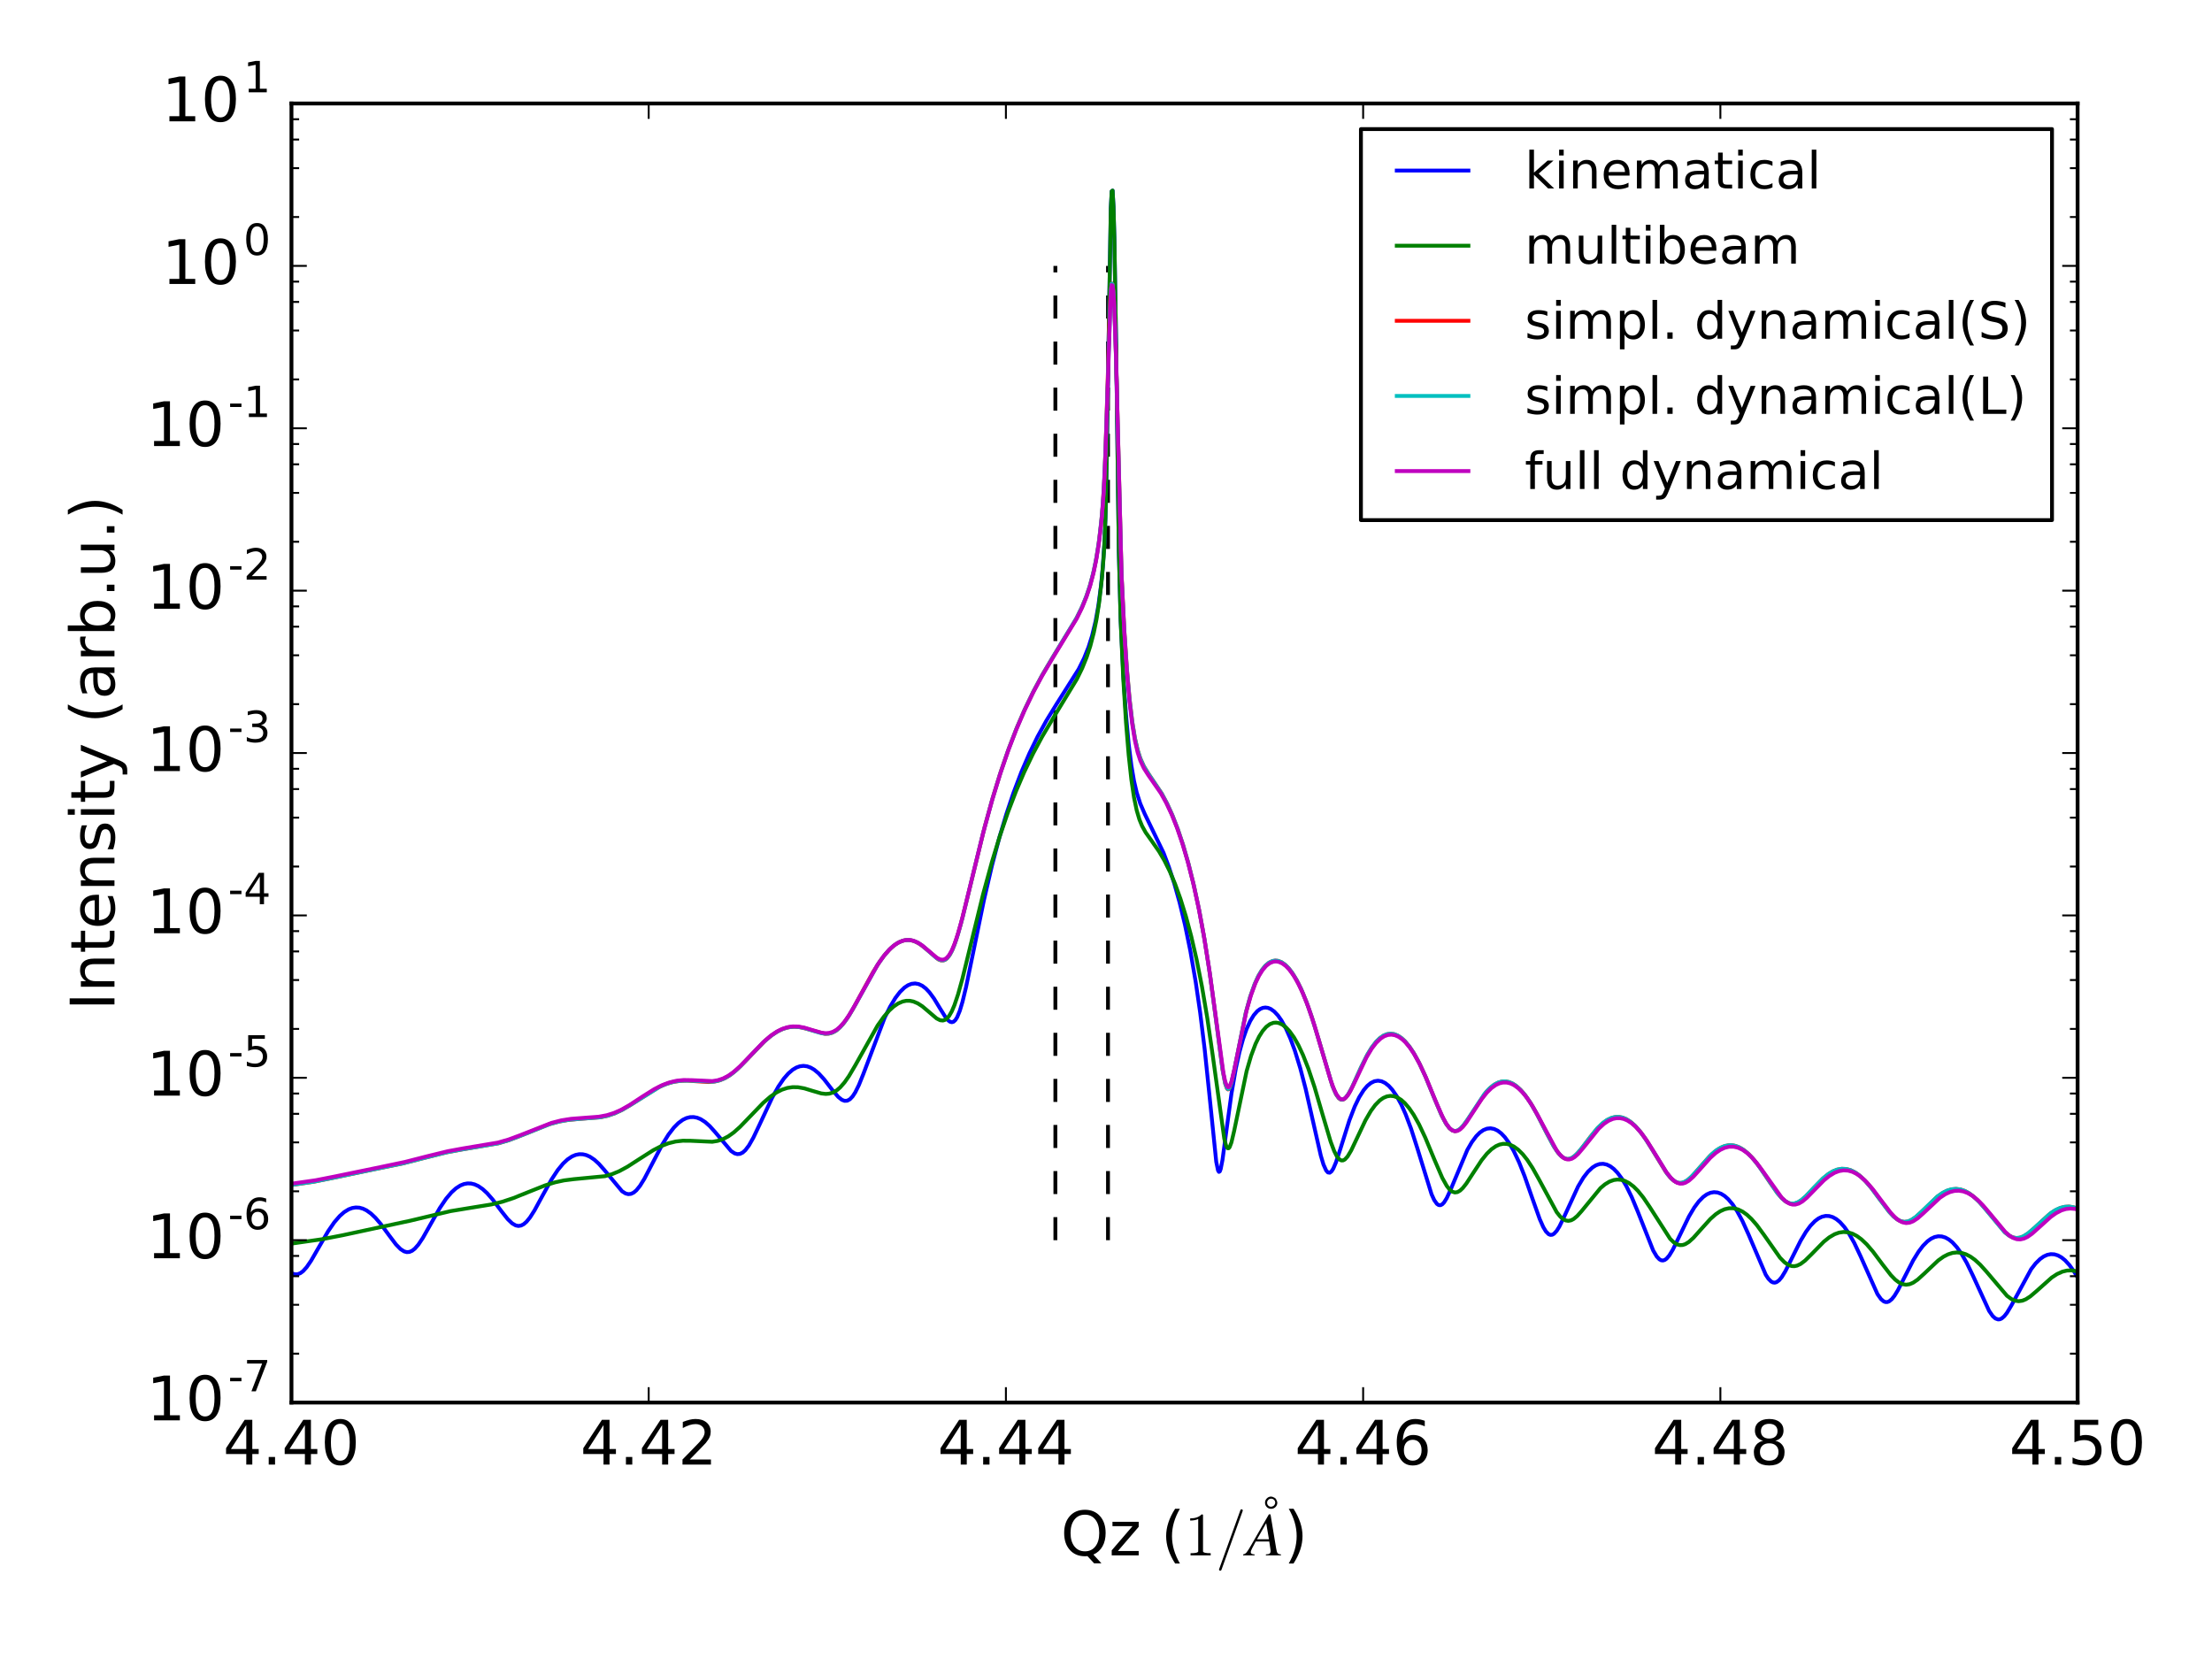 <?xml version="1.0" encoding="utf-8" standalone="no"?>
<!DOCTYPE svg PUBLIC "-//W3C//DTD SVG 1.1//EN"
  "http://www.w3.org/Graphics/SVG/1.1/DTD/svg11.dtd">
<!-- Created with matplotlib (http://matplotlib.org/) -->
<svg height="432pt" version="1.1" viewBox="0 0 576 432" width="576pt" xmlns="http://www.w3.org/2000/svg" xmlns:xlink="http://www.w3.org/1999/xlink">
 <defs>
  <style type="text/css">
*{stroke-linecap:butt;stroke-linejoin:round;stroke-miterlimit:100000;}
  </style>
 </defs>
 <g id="figure_1">
  <g id="patch_1">
   <path d="M 0 432 
L 576 432 
L 576 0 
L 0 0 
z
" style="fill:#ffffff;"/>
  </g>
  <g id="axes_1">
   <g id="patch_2">
    <path d="M 75.895 365.22 
L 541.001 365.22 
L 541.001 26.955 
L 75.895 26.955 
z
" style="fill:#ffffff;"/>
   </g>
   <g id="LineCollection_1">
    <path clip-path="url(#p57efb8969c)" d="M 288.521 322.937 
L 288.521 69.238 
" style="fill:none;stroke:#000000;stroke-dasharray:6,6;stroke-dashoffset:0.0;"/>
    <path clip-path="url(#p57efb8969c)" d="M 274.818 322.937 
L 274.818 69.238 
" style="fill:none;stroke:#000000;stroke-dasharray:6,6;stroke-dashoffset:0.0;"/>
   </g>
   <g id="line2d_1">
    <path clip-path="url(#p57efb8969c)" d="M 75.895 331.538 
L 76.826 331.83 
L 77.524 331.801 
L 78.222 331.523 
L 78.92 331.003 
L 79.85 329.976 
L 81.014 328.277 
L 82.875 325.046 
L 85.434 320.627 
L 87.063 318.266 
L 88.459 316.653 
L 89.622 315.63 
L 90.786 314.914 
L 91.716 314.566 
L 92.647 314.42 
L 93.578 314.476 
L 94.509 314.73 
L 95.439 315.181 
L 96.603 316.009 
L 97.766 317.112 
L 99.162 318.745 
L 101.256 321.594 
L 103.117 324.057 
L 104.281 325.247 
L 105.211 325.852 
L 105.909 326.049 
L 106.607 326.002 
L 107.305 325.703 
L 108.003 325.162 
L 108.934 324.108 
L 110.097 322.374 
L 111.959 319.083 
L 114.518 314.582 
L 116.147 312.169 
L 117.543 310.512 
L 118.706 309.454 
L 119.869 308.703 
L 120.8 308.328 
L 121.731 308.155 
L 122.662 308.184 
L 123.592 308.414 
L 124.523 308.839 
L 125.686 309.636 
L 126.85 310.707 
L 128.246 312.301 
L 130.572 315.393 
L 132.201 317.451 
L 133.364 318.566 
L 134.295 319.099 
L 134.993 319.236 
L 135.691 319.124 
L 136.389 318.761 
L 137.087 318.155 
L 138.018 317.018 
L 139.181 315.19 
L 141.275 311.341 
L 143.602 307.161 
L 145.23 304.694 
L 146.626 302.997 
L 147.79 301.911 
L 148.953 301.135 
L 149.884 300.743 
L 150.815 300.554 
L 151.745 300.57 
L 152.676 300.787 
L 153.607 301.201 
L 154.77 301.985 
L 155.933 303.042 
L 157.329 304.613 
L 161.983 310.203 
L 162.913 310.78 
L 163.611 310.954 
L 164.309 310.879 
L 165.007 310.544 
L 165.705 309.955 
L 166.636 308.814 
L 167.799 306.941 
L 169.661 303.375 
L 172.453 298.038 
L 174.081 295.428 
L 175.478 293.62 
L 176.641 292.449 
L 177.804 291.596 
L 178.735 291.147 
L 179.666 290.907 
L 180.596 290.876 
L 181.527 291.051 
L 182.458 291.43 
L 183.621 292.177 
L 184.784 293.205 
L 186.18 294.747 
L 190.368 299.717 
L 191.299 300.332 
L 191.997 300.531 
L 192.695 300.467 
L 193.393 300.124 
L 194.091 299.501 
L 195.022 298.273 
L 196.185 296.226 
L 197.814 292.793 
L 201.071 285.83 
L 202.7 282.923 
L 204.096 280.89 
L 205.259 279.551 
L 206.423 278.548 
L 207.353 277.992 
L 208.284 277.659 
L 209.215 277.548 
L 210.145 277.66 
L 211.076 277.991 
L 212.007 278.536 
L 213.17 279.5 
L 214.566 281.016 
L 216.893 284.019 
L 218.289 285.643 
L 219.219 286.385 
L 219.917 286.655 
L 220.615 286.621 
L 221.313 286.244 
L 222.011 285.514 
L 222.709 284.446 
L 223.64 282.569 
L 224.803 279.691 
L 230.387 264.963 
L 231.784 262.138 
L 233.18 259.826 
L 234.343 258.31 
L 235.506 257.177 
L 236.437 256.555 
L 237.368 256.189 
L 238.298 256.088 
L 239.229 256.255 
L 240.16 256.695 
L 241.09 257.41 
L 242.021 258.395 
L 243.184 259.975 
L 244.813 262.643 
L 246.209 264.876 
L 246.907 265.703 
L 247.372 266.051 
L 247.838 266.182 
L 248.303 266.053 
L 248.768 265.63 
L 249.234 264.895 
L 249.932 263.207 
L 250.63 260.882 
L 251.56 257.018 
L 253.189 249.134 
L 256.214 234.393 
L 258.308 225.383 
L 260.169 218.316 
L 262.031 212.054 
L 263.892 206.499 
L 265.986 200.982 
L 268.08 196.129 
L 270.174 191.837 
L 272.501 187.609 
L 275.06 183.445 
L 280.877 174.246 
L 282.273 171.441 
L 283.436 168.534 
L 284.367 165.577 
L 285.297 161.699 
L 285.996 157.818 
L 286.694 152.547 
L 287.159 147.746 
L 287.624 140.741 
L 287.857 134.783 
L 288.09 124.534 
L 289.253 54.307 
L 289.486 49.816 
L 289.718 49.654 
L 289.951 53.823 
L 290.184 62.248 
L 290.649 90.836 
L 291.347 143.474 
L 291.812 161.116 
L 292.51 175.792 
L 293.208 186.113 
L 293.906 193.725 
L 294.604 199.314 
L 295.302 203.389 
L 296 206.38 
L 296.931 209.279 
L 298.094 211.96 
L 302.98 222.058 
L 304.376 225.759 
L 305.772 230.044 
L 307.168 235.017 
L 308.564 240.81 
L 309.96 247.61 
L 311.356 255.687 
L 312.52 263.678 
L 313.683 273.138 
L 314.847 284.315 
L 316.708 302.539 
L 317.173 304.782 
L 317.406 305.159 
L 317.639 305.018 
L 317.871 304.399 
L 318.337 302.022 
L 319.267 295.064 
L 320.663 284.816 
L 321.827 278.126 
L 322.757 273.924 
L 323.688 270.57 
L 324.619 267.924 
L 325.549 265.88 
L 326.48 264.355 
L 327.411 263.289 
L 328.109 262.764 
L 328.807 262.456 
L 329.505 262.355 
L 330.203 262.452 
L 330.901 262.739 
L 331.831 263.41 
L 332.762 264.405 
L 333.693 265.723 
L 334.856 267.827 
L 336.019 270.45 
L 337.183 273.61 
L 338.579 278.141 
L 339.975 283.487 
L 341.836 291.695 
L 343.93 300.909 
L 344.628 303.237 
L 345.326 304.79 
L 345.792 305.303 
L 346.257 305.375 
L 346.722 305.024 
L 347.188 304.299 
L 347.886 302.667 
L 349.049 299.109 
L 351.376 291.738 
L 352.772 288.122 
L 353.935 285.72 
L 355.098 283.871 
L 356.029 282.777 
L 356.96 282.01 
L 357.89 281.558 
L 358.821 281.411 
L 359.752 281.562 
L 360.682 282.005 
L 361.613 282.738 
L 362.544 283.759 
L 363.707 285.443 
L 364.87 287.582 
L 366.034 290.179 
L 367.43 293.889 
L 369.059 298.955 
L 372.781 311.002 
L 373.479 312.517 
L 374.177 313.493 
L 374.643 313.804 
L 375.108 313.833 
L 375.573 313.59 
L 376.039 313.099 
L 376.737 311.972 
L 377.667 309.953 
L 382.088 299.434 
L 383.251 297.423 
L 384.415 295.855 
L 385.345 294.922 
L 386.276 294.271 
L 387.207 293.9 
L 388.137 293.803 
L 389.068 293.978 
L 389.999 294.423 
L 390.929 295.135 
L 391.86 296.116 
L 393.023 297.72 
L 394.187 299.741 
L 395.583 302.704 
L 396.979 306.213 
L 399.073 312.2 
L 400.934 317.429 
L 401.865 319.529 
L 402.563 320.683 
L 403.261 321.38 
L 403.726 321.567 
L 404.192 321.527 
L 404.657 321.27 
L 405.355 320.517 
L 406.053 319.404 
L 407.216 317.029 
L 410.939 308.94 
L 412.335 306.617 
L 413.498 305.114 
L 414.662 304.018 
L 415.592 303.435 
L 416.523 303.113 
L 417.454 303.05 
L 418.384 303.245 
L 419.315 303.696 
L 420.246 304.403 
L 421.176 305.366 
L 422.34 306.927 
L 423.503 308.88 
L 424.899 311.72 
L 426.528 315.631 
L 430.483 325.619 
L 431.414 327.192 
L 432.112 327.929 
L 432.577 328.179 
L 433.043 328.229 
L 433.508 328.081 
L 433.973 327.746 
L 434.671 326.936 
L 435.602 325.403 
L 436.998 322.554 
L 439.79 316.78 
L 441.186 314.431 
L 442.349 312.867 
L 443.513 311.684 
L 444.443 311.018 
L 445.374 310.603 
L 446.305 310.437 
L 447.235 310.521 
L 448.166 310.853 
L 449.097 311.434 
L 450.027 312.262 
L 451.191 313.644 
L 452.354 315.404 
L 453.75 317.997 
L 455.379 321.603 
L 459.8 331.94 
L 460.498 332.996 
L 461.196 333.697 
L 461.661 333.941 
L 462.126 334.001 
L 462.592 333.877 
L 463.29 333.368 
L 463.988 332.521 
L 464.918 330.993 
L 466.547 327.739 
L 468.874 323.091 
L 470.27 320.76 
L 471.433 319.187 
L 472.596 317.978 
L 473.527 317.282 
L 474.458 316.83 
L 475.388 316.621 
L 476.319 316.655 
L 477.25 316.933 
L 478.18 317.454 
L 479.111 318.217 
L 480.275 319.509 
L 481.438 321.17 
L 482.834 323.63 
L 484.463 327.065 
L 488.883 336.977 
L 489.814 338.289 
L 490.512 338.873 
L 490.977 339.049 
L 491.443 339.05 
L 491.908 338.877 
L 492.606 338.318 
L 493.304 337.446 
L 494.235 335.921 
L 495.863 332.727 
L 498.19 328.2 
L 499.586 325.932 
L 500.749 324.402 
L 501.913 323.229 
L 502.843 322.554 
L 503.774 322.119 
L 504.705 321.922 
L 505.635 321.965 
L 506.566 322.248 
L 507.497 322.769 
L 508.428 323.529 
L 509.591 324.81 
L 510.754 326.453 
L 512.15 328.877 
L 513.779 332.243 
L 517.967 341.37 
L 518.898 342.699 
L 519.596 343.322 
L 520.294 343.577 
L 520.759 343.536 
L 521.224 343.33 
L 521.922 342.736 
L 522.62 341.847 
L 523.784 339.898 
L 528.902 330.5 
L 530.066 329 
L 531.229 327.85 
L 532.16 327.19 
L 533.09 326.766 
L 534.021 326.578 
L 534.952 326.626 
L 535.883 326.911 
L 536.813 327.432 
L 537.744 328.188 
L 538.907 329.46 
L 540.071 331.087 
L 541.001 332.631 
L 541.001 332.631 
" style="fill:none;stroke:#0000ff;stroke-linecap:square;"/>
   </g>
   <g id="line2d_2">
    <path clip-path="url(#p57efb8969c)" d="M 75.895 323.832 
L 83.806 322.7 
L 89.157 321.665 
L 106.84 317.868 
L 117.31 315.375 
L 121.731 314.646 
L 128.013 313.626 
L 130.805 312.932 
L 133.597 312.009 
L 137.32 310.515 
L 141.973 308.664 
L 144.532 307.877 
L 146.859 307.375 
L 149.419 307.05 
L 157.562 306.27 
L 159.423 305.729 
L 161.285 304.952 
L 163.379 303.816 
L 166.403 301.868 
L 170.126 299.498 
L 172.22 298.421 
L 174.081 297.706 
L 175.943 297.248 
L 177.804 297.042 
L 179.898 297.061 
L 185.482 297.315 
L 186.878 297.087 
L 188.274 296.62 
L 189.67 295.885 
L 191.066 294.886 
L 192.695 293.437 
L 195.022 291.033 
L 198.744 287.174 
L 200.606 285.567 
L 202.234 284.453 
L 203.631 283.75 
L 205.027 283.294 
L 206.423 283.087 
L 207.819 283.117 
L 209.447 283.41 
L 211.541 284.05 
L 213.868 284.728 
L 215.031 284.859 
L 215.962 284.781 
L 216.893 284.494 
L 217.823 283.967 
L 218.754 283.184 
L 219.917 281.856 
L 221.081 280.184 
L 222.709 277.421 
L 228.526 267.045 
L 230.155 264.751 
L 231.551 263.146 
L 232.714 262.088 
L 233.878 261.302 
L 235.041 260.799 
L 235.972 260.607 
L 236.902 260.603 
L 237.833 260.789 
L 238.996 261.279 
L 240.16 262.03 
L 241.788 263.406 
L 243.882 265.193 
L 244.813 265.667 
L 245.511 265.745 
L 245.976 265.622 
L 246.442 265.335 
L 247.14 264.564 
L 247.838 263.36 
L 248.536 261.728 
L 249.466 258.959 
L 250.63 254.768 
L 252.724 246.198 
L 255.981 232.91 
L 258.308 224.396 
L 260.402 217.553 
L 262.496 211.438 
L 264.59 205.976 
L 266.684 201.088 
L 269.011 196.235 
L 271.337 191.889 
L 274.129 187.172 
L 280.411 176.844 
L 281.807 173.986 
L 282.971 171.11 
L 283.901 168.281 
L 284.832 164.707 
L 285.53 161.274 
L 286.228 156.829 
L 286.926 150.715 
L 287.392 144.955 
L 287.624 140.956 
L 287.857 134.928 
L 288.09 124.603 
L 289.253 54.278 
L 289.486 49.787 
L 289.718 49.625 
L 289.951 53.794 
L 290.184 62.221 
L 290.649 90.819 
L 291.347 143.669 
L 291.812 161.657 
L 292.51 176.979 
L 293.208 188.122 
L 293.906 196.629 
L 294.604 203.032 
L 295.302 207.708 
L 296 211.037 
L 296.698 213.391 
L 297.396 215.092 
L 298.327 216.766 
L 299.956 219.057 
L 301.817 221.722 
L 303.213 224.097 
L 304.609 226.91 
L 306.005 230.222 
L 307.401 234.092 
L 308.797 238.586 
L 310.193 243.795 
L 311.589 249.838 
L 312.985 256.877 
L 314.381 265.113 
L 315.777 274.717 
L 318.802 296.545 
L 319.267 298.296 
L 319.5 298.792 
L 319.733 299.022 
L 319.965 298.986 
L 320.198 298.701 
L 320.663 297.485 
L 321.361 294.533 
L 324.619 278.907 
L 325.782 274.915 
L 326.945 271.818 
L 327.876 269.907 
L 328.807 268.442 
L 329.737 267.381 
L 330.668 266.687 
L 331.599 266.334 
L 332.297 266.281 
L 332.995 266.4 
L 333.925 266.817 
L 334.856 267.523 
L 335.787 268.51 
L 336.95 270.134 
L 338.113 272.188 
L 339.277 274.672 
L 340.673 278.214 
L 342.302 283.079 
L 344.396 290.215 
L 346.49 297.258 
L 347.42 299.744 
L 348.118 301.11 
L 348.816 301.943 
L 349.282 302.18 
L 349.747 302.165 
L 350.212 301.912 
L 350.91 301.148 
L 351.841 299.586 
L 353.237 296.637 
L 355.564 291.717 
L 356.96 289.307 
L 358.123 287.724 
L 359.286 286.545 
L 360.217 285.894 
L 361.148 285.5 
L 362.078 285.359 
L 363.009 285.465 
L 363.94 285.815 
L 364.87 286.405 
L 365.801 287.232 
L 366.964 288.591 
L 368.128 290.305 
L 369.524 292.804 
L 371.153 296.265 
L 373.479 301.872 
L 375.573 306.724 
L 376.737 308.812 
L 377.435 309.708 
L 378.133 310.284 
L 378.831 310.518 
L 379.529 310.417 
L 380.227 310.009 
L 380.925 309.345 
L 381.855 308.16 
L 383.484 305.656 
L 385.811 302.121 
L 387.207 300.39 
L 388.37 299.266 
L 389.533 298.458 
L 390.464 298.048 
L 391.395 297.852 
L 392.325 297.87 
L 393.256 298.1 
L 394.187 298.542 
L 395.35 299.385 
L 396.514 300.545 
L 397.677 302.008 
L 399.073 304.13 
L 400.702 307.028 
L 405.355 315.635 
L 406.286 316.802 
L 406.984 317.421 
L 407.682 317.793 
L 408.38 317.909 
L 409.078 317.777 
L 409.776 317.418 
L 410.706 316.644 
L 411.87 315.341 
L 416.756 309.382 
L 417.919 308.403 
L 419.082 307.694 
L 420.246 307.273 
L 421.176 307.15 
L 422.107 307.218 
L 423.038 307.478 
L 424.201 308.07 
L 425.365 308.952 
L 426.528 310.112 
L 427.924 311.842 
L 429.553 314.253 
L 434.904 322.592 
L 435.835 323.493 
L 436.765 324.052 
L 437.463 324.228 
L 438.161 324.195 
L 438.859 323.965 
L 439.79 323.389 
L 440.953 322.338 
L 442.815 320.25 
L 445.374 317.42 
L 446.77 316.188 
L 447.933 315.408 
L 449.097 314.881 
L 450.26 314.62 
L 451.424 314.635 
L 452.587 314.927 
L 453.75 315.492 
L 454.914 316.324 
L 456.077 317.409 
L 457.473 319.012 
L 459.334 321.555 
L 463.522 327.515 
L 464.686 328.702 
L 465.616 329.347 
L 466.547 329.679 
L 467.245 329.713 
L 467.943 329.571 
L 468.874 329.131 
L 470.037 328.256 
L 471.666 326.657 
L 474.923 323.331 
L 476.319 322.21 
L 477.715 321.392 
L 478.878 320.972 
L 480.042 320.804 
L 481.205 320.895 
L 482.369 321.245 
L 483.532 321.851 
L 484.695 322.703 
L 486.091 324.025 
L 487.72 325.918 
L 490.279 329.342 
L 492.373 332.032 
L 493.537 333.231 
L 494.467 333.942 
L 495.398 334.386 
L 496.329 334.539 
L 497.259 334.404 
L 498.19 334.005 
L 499.353 333.207 
L 500.982 331.731 
L 504.705 328.218 
L 506.101 327.23 
L 507.264 326.632 
L 508.428 326.26 
L 509.591 326.129 
L 510.754 326.243 
L 511.918 326.605 
L 513.081 327.208 
L 514.244 328.042 
L 515.64 329.319 
L 517.269 331.126 
L 522.62 337.429 
L 523.784 338.281 
L 524.714 338.689 
L 525.645 338.83 
L 526.576 338.705 
L 527.506 338.335 
L 528.67 337.592 
L 530.298 336.206 
L 534.254 332.68 
L 535.65 331.766 
L 537.046 331.137 
L 538.209 330.856 
L 539.373 330.807 
L 540.536 330.994 
L 541.001 331.128 
L 541.001 331.128 
" style="fill:none;stroke:#008000;stroke-linecap:square;"/>
   </g>
   <g id="line2d_3">
    <path clip-path="url(#p57efb8969c)" d="M 75.895 308.568 
L 81.712 307.717 
L 86.598 306.739 
L 97.533 304.46 
L 104.746 302.989 
L 110.097 301.623 
L 116.147 300.1 
L 120.102 299.355 
L 129.874 297.694 
L 132.666 296.852 
L 135.691 295.693 
L 142.904 292.794 
L 145.463 292.08 
L 147.79 291.655 
L 150.582 291.389 
L 156.399 290.938 
L 158.26 290.534 
L 160.121 289.899 
L 161.983 289.023 
L 164.309 287.646 
L 171.522 283.107 
L 173.383 282.299 
L 175.245 281.746 
L 177.106 281.455 
L 178.968 281.398 
L 181.527 281.572 
L 184.552 281.757 
L 186.18 281.621 
L 187.576 281.271 
L 188.972 280.659 
L 190.368 279.773 
L 191.997 278.424 
L 194.091 276.33 
L 199.21 271.008 
L 201.071 269.481 
L 202.7 268.457 
L 204.096 267.842 
L 205.492 267.478 
L 206.888 267.364 
L 208.284 267.48 
L 209.913 267.857 
L 214.799 269.209 
L 215.729 269.175 
L 216.66 268.936 
L 217.591 268.46 
L 218.521 267.726 
L 219.452 266.736 
L 220.615 265.167 
L 222.011 262.897 
L 224.338 258.604 
L 227.363 253.088 
L 229.224 250.168 
L 230.62 248.334 
L 232.016 246.85 
L 233.18 245.905 
L 234.343 245.239 
L 235.506 244.862 
L 236.437 244.775 
L 237.368 244.879 
L 238.298 245.173 
L 239.462 245.794 
L 240.858 246.859 
L 244.348 249.833 
L 245.046 250.093 
L 245.744 250.074 
L 246.209 249.869 
L 246.674 249.486 
L 247.372 248.553 
L 248.07 247.177 
L 249.001 244.691 
L 250.164 240.731 
L 251.793 234.223 
L 256.446 215.15 
L 258.541 207.598 
L 260.635 200.829 
L 262.729 194.785 
L 264.823 189.389 
L 266.917 184.559 
L 269.243 179.764 
L 271.57 175.463 
L 274.362 170.783 
L 280.179 161.254 
L 281.575 158.465 
L 282.738 155.688 
L 283.669 152.981 
L 284.599 149.596 
L 285.297 146.378 
L 285.996 142.254 
L 286.694 136.657 
L 287.159 131.488 
L 287.624 123.803 
L 288.09 110.593 
L 289.02 79.397 
L 289.253 75.575 
L 289.486 73.812 
L 289.718 73.988 
L 289.951 76.038 
L 290.184 80.016 
L 290.649 94.064 
L 292.045 149.392 
L 292.743 163.677 
L 293.441 174.104 
L 294.139 182.009 
L 294.837 187.91 
L 295.535 192.203 
L 296.233 195.267 
L 296.931 197.46 
L 297.862 199.532 
L 299.025 201.427 
L 302.515 206.64 
L 303.911 209.254 
L 305.307 212.332 
L 306.703 215.934 
L 308.099 220.124 
L 309.495 224.982 
L 310.891 230.614 
L 312.287 237.165 
L 313.683 244.827 
L 315.079 253.818 
L 316.708 266.074 
L 318.337 278.505 
L 319.035 282.19 
L 319.5 283.458 
L 319.733 283.676 
L 319.965 283.618 
L 320.198 283.299 
L 320.663 281.992 
L 321.361 278.89 
L 324.386 263.804 
L 325.549 259.569 
L 326.713 256.272 
L 327.643 254.226 
L 328.574 252.644 
L 329.505 251.479 
L 330.435 250.692 
L 331.366 250.255 
L 332.064 250.142 
L 332.762 250.206 
L 333.693 250.553 
L 334.623 251.192 
L 335.554 252.115 
L 336.485 253.319 
L 337.648 255.214 
L 338.811 257.544 
L 340.207 260.91 
L 341.604 264.883 
L 343.232 270.2 
L 346.955 282.779 
L 347.886 284.924 
L 348.584 285.938 
L 349.049 286.292 
L 349.514 286.383 
L 349.98 286.223 
L 350.445 285.833 
L 351.143 284.888 
L 352.074 283.149 
L 354.4 277.986 
L 356.029 274.712 
L 357.192 272.796 
L 358.356 271.28 
L 359.286 270.365 
L 360.217 269.713 
L 361.148 269.319 
L 362.078 269.181 
L 363.009 269.293 
L 363.94 269.651 
L 364.87 270.251 
L 365.801 271.09 
L 366.964 272.468 
L 368.128 274.203 
L 369.524 276.735 
L 371.153 280.24 
L 373.479 285.918 
L 375.341 290.327 
L 376.504 292.546 
L 377.435 293.794 
L 378.133 294.349 
L 378.831 294.554 
L 379.529 294.417 
L 380.227 293.97 
L 380.925 293.266 
L 382.088 291.686 
L 386.974 284.391 
L 388.137 283.202 
L 389.301 282.332 
L 390.231 281.876 
L 391.162 281.635 
L 392.093 281.611 
L 393.023 281.803 
L 393.954 282.208 
L 394.885 282.824 
L 396.048 283.885 
L 397.212 285.257 
L 398.608 287.29 
L 400.236 290.119 
L 402.796 295.142 
L 404.657 298.595 
L 405.82 300.295 
L 406.751 301.243 
L 407.449 301.667 
L 408.147 301.83 
L 408.845 301.736 
L 409.543 301.405 
L 410.474 300.652 
L 411.637 299.348 
L 414.196 295.954 
L 416.058 293.715 
L 417.454 292.395 
L 418.617 291.588 
L 419.78 291.068 
L 420.711 290.868 
L 421.642 290.862 
L 422.572 291.05 
L 423.503 291.431 
L 424.667 292.176 
L 425.83 293.209 
L 427.226 294.808 
L 428.622 296.754 
L 430.483 299.751 
L 433.741 305.098 
L 434.904 306.583 
L 435.835 307.441 
L 436.533 307.852 
L 437.231 308.05 
L 437.929 308.033 
L 438.627 307.812 
L 439.557 307.239 
L 440.721 306.177 
L 442.582 304.05 
L 445.141 301.151 
L 446.537 299.884 
L 447.701 299.078 
L 448.864 298.528 
L 450.027 298.249 
L 450.958 298.227 
L 451.889 298.384 
L 453.052 298.833 
L 454.216 299.556 
L 455.379 300.543 
L 456.775 302.049 
L 458.404 304.181 
L 460.963 307.999 
L 462.824 310.654 
L 463.988 312.002 
L 464.918 312.802 
L 465.849 313.298 
L 466.547 313.453 
L 467.245 313.421 
L 468.176 313.105 
L 469.106 312.519 
L 470.27 311.503 
L 472.364 309.282 
L 474.69 306.904 
L 476.086 305.766 
L 477.25 305.053 
L 478.413 304.581 
L 479.577 304.363 
L 480.74 304.408 
L 481.903 304.717 
L 483.067 305.287 
L 484.23 306.109 
L 485.626 307.405 
L 487.255 309.284 
L 489.581 312.411 
L 491.908 315.494 
L 493.071 316.748 
L 494.002 317.507 
L 494.933 317.998 
L 495.863 318.192 
L 496.794 318.089 
L 497.725 317.711 
L 498.888 316.922 
L 500.284 315.66 
L 504.472 311.63 
L 505.868 310.648 
L 507.032 310.062 
L 508.195 309.709 
L 509.358 309.602 
L 510.522 309.747 
L 511.685 310.142 
L 512.848 310.782 
L 514.012 311.654 
L 515.408 312.98 
L 517.036 314.84 
L 522.155 320.964 
L 523.318 321.839 
L 524.249 322.258 
L 525.18 322.404 
L 526.11 322.276 
L 527.041 321.897 
L 528.204 321.135 
L 529.833 319.713 
L 533.556 316.289 
L 534.952 315.313 
L 536.348 314.623 
L 537.511 314.292 
L 538.675 314.197 
L 539.838 314.343 
L 541.001 314.721 
L 541.001 314.721 
" style="fill:none;stroke:#ff0000;stroke-linecap:square;"/>
   </g>
   <g id="line2d_4">
    <path clip-path="url(#p57efb8969c)" d="M 75.895 308.551 
L 81.712 307.707 
L 86.365 306.783 
L 97.999 304.356 
L 104.746 302.977 
L 110.097 301.616 
L 116.379 300.041 
L 120.335 299.304 
L 129.642 297.738 
L 132.434 296.922 
L 135.458 295.784 
L 143.369 292.641 
L 145.928 291.967 
L 148.255 291.579 
L 151.047 291.341 
L 156.166 290.953 
L 158.26 290.517 
L 160.121 289.888 
L 161.983 289.018 
L 164.077 287.795 
L 171.987 282.882 
L 173.849 282.13 
L 175.71 281.637 
L 177.572 281.402 
L 179.666 281.4 
L 185.715 281.661 
L 187.111 281.395 
L 188.507 280.88 
L 189.903 280.092 
L 191.299 279.041 
L 192.928 277.539 
L 195.487 274.836 
L 198.744 271.452 
L 200.606 269.836 
L 202.234 268.718 
L 203.631 268.014 
L 205.027 267.56 
L 206.423 267.357 
L 207.819 267.394 
L 209.447 267.697 
L 211.541 268.353 
L 213.868 269.048 
L 215.031 269.185 
L 215.962 269.108 
L 216.893 268.82 
L 217.823 268.287 
L 218.754 267.497 
L 219.917 266.153 
L 221.081 264.463 
L 222.709 261.673 
L 228.526 251.225 
L 230.155 248.922 
L 231.551 247.312 
L 232.714 246.253 
L 233.878 245.467 
L 235.041 244.967 
L 235.972 244.779 
L 236.902 244.782 
L 237.833 244.976 
L 238.996 245.479 
L 240.16 246.248 
L 241.788 247.656 
L 243.882 249.495 
L 244.813 249.99 
L 245.511 250.08 
L 245.976 249.962 
L 246.442 249.677 
L 247.14 248.902 
L 247.838 247.686 
L 248.536 246.035 
L 249.466 243.233 
L 250.63 238.996 
L 252.724 230.349 
L 255.981 216.983 
L 258.308 208.438 
L 260.402 201.577 
L 262.496 195.449 
L 264.59 189.978 
L 266.684 185.083 
L 269.011 180.226 
L 271.337 175.874 
L 274.129 171.151 
L 280.411 160.79 
L 281.807 157.915 
L 282.971 155.016 
L 283.901 152.158 
L 284.832 148.537 
L 285.53 145.045 
L 286.228 140.493 
L 286.926 134.136 
L 287.392 127.922 
L 287.857 117.768 
L 289.253 75.535 
L 289.486 73.838 
L 289.718 74.083 
L 289.951 76.216 
L 290.184 80.292 
L 290.649 94.548 
L 292.045 149.664 
L 292.743 163.88 
L 293.441 174.277 
L 294.139 182.159 
L 294.837 188.042 
L 295.535 192.316 
L 296.233 195.363 
L 296.931 197.541 
L 297.862 199.597 
L 299.025 201.475 
L 302.515 206.661 
L 303.911 209.269 
L 305.307 212.342 
L 306.703 215.941 
L 308.099 220.128 
L 309.495 224.983 
L 310.891 230.612 
L 312.287 237.16 
L 313.683 244.816 
L 315.079 253.8 
L 316.708 266.036 
L 318.337 278.429 
L 319.035 282.097 
L 319.5 283.358 
L 319.733 283.574 
L 319.965 283.515 
L 320.198 283.198 
L 320.663 281.898 
L 321.361 278.809 
L 324.386 263.768 
L 325.549 259.541 
L 326.713 256.25 
L 327.643 254.207 
L 328.574 252.628 
L 329.505 251.464 
L 330.435 250.68 
L 331.366 250.245 
L 332.064 250.133 
L 332.762 250.197 
L 333.693 250.546 
L 334.623 251.187 
L 335.554 252.111 
L 336.485 253.316 
L 337.648 255.213 
L 338.811 257.544 
L 340.207 260.912 
L 341.604 264.887 
L 343.232 270.203 
L 346.955 282.762 
L 347.886 284.896 
L 348.584 285.902 
L 349.049 286.25 
L 349.514 286.337 
L 349.98 286.172 
L 350.445 285.779 
L 351.143 284.832 
L 352.074 283.092 
L 354.4 277.936 
L 356.029 274.67 
L 357.192 272.759 
L 358.356 271.249 
L 359.286 270.338 
L 360.217 269.689 
L 361.148 269.3 
L 362.078 269.165 
L 363.009 269.281 
L 363.94 269.642 
L 364.87 270.246 
L 365.801 271.088 
L 366.964 272.47 
L 368.128 274.209 
L 369.524 276.745 
L 371.153 280.254 
L 373.479 285.93 
L 375.341 290.331 
L 376.504 292.538 
L 377.435 293.775 
L 378.133 294.321 
L 378.831 294.518 
L 379.529 294.373 
L 380.227 293.921 
L 381.157 292.929 
L 382.321 291.271 
L 386.509 284.904 
L 387.672 283.6 
L 388.835 282.607 
L 389.999 281.943 
L 390.929 281.653 
L 391.86 281.58 
L 392.791 281.722 
L 393.721 282.079 
L 394.652 282.648 
L 395.815 283.65 
L 396.979 284.968 
L 398.375 286.939 
L 400.004 289.71 
L 402.33 294.238 
L 404.424 298.215 
L 405.588 299.998 
L 406.518 301.036 
L 407.216 301.535 
L 407.914 301.776 
L 408.612 301.758 
L 409.31 301.494 
L 410.008 301.016 
L 410.939 300.11 
L 412.335 298.387 
L 415.825 293.916 
L 417.221 292.545 
L 418.384 291.689 
L 419.548 291.118 
L 420.478 290.876 
L 421.409 290.827 
L 422.34 290.973 
L 423.27 291.312 
L 424.434 292.006 
L 425.597 292.99 
L 426.761 294.25 
L 428.157 296.093 
L 429.785 298.616 
L 434.206 305.753 
L 435.369 307.054 
L 436.3 307.726 
L 436.998 307.985 
L 437.696 308.028 
L 438.394 307.864 
L 439.325 307.355 
L 440.255 306.578 
L 441.651 305.083 
L 445.607 300.64 
L 447.003 299.485 
L 448.166 298.787 
L 449.329 298.353 
L 450.493 298.194 
L 451.424 298.269 
L 452.587 298.615 
L 453.75 299.239 
L 454.914 300.131 
L 456.31 301.533 
L 457.706 303.254 
L 459.567 305.917 
L 462.824 310.679 
L 463.988 312.015 
L 464.918 312.802 
L 465.849 313.283 
L 466.547 313.427 
L 467.245 313.384 
L 468.176 313.055 
L 469.106 312.458 
L 470.27 311.434 
L 472.364 309.209 
L 474.69 306.841 
L 476.086 305.713 
L 477.25 305.009 
L 478.413 304.546 
L 479.577 304.339 
L 480.74 304.394 
L 481.903 304.714 
L 483.067 305.294 
L 484.23 306.126 
L 485.626 307.432 
L 487.255 309.321 
L 489.581 312.453 
L 491.908 315.525 
L 493.071 316.767 
L 494.002 317.512 
L 494.933 317.987 
L 495.863 318.166 
L 496.794 318.047 
L 497.725 317.656 
L 498.888 316.854 
L 500.284 315.584 
L 504.472 311.566 
L 505.868 310.594 
L 507.032 310.019 
L 508.195 309.677 
L 509.358 309.582 
L 510.522 309.738 
L 511.685 310.145 
L 512.848 310.796 
L 514.012 311.679 
L 515.408 313.016 
L 517.036 314.885 
L 521.922 320.776 
L 523.086 321.703 
L 524.016 322.172 
L 524.947 322.37 
L 525.878 322.292 
L 526.808 321.958 
L 527.972 321.239 
L 529.368 320.067 
L 534.021 315.868 
L 535.417 314.995 
L 536.581 314.495 
L 537.744 314.224 
L 538.907 314.189 
L 540.071 314.397 
L 541.001 314.727 
L 541.001 314.727 
" style="fill:none;stroke:#00bfbf;stroke-linecap:square;"/>
   </g>
   <g id="line2d_5">
    <path clip-path="url(#p57efb8969c)" d="M 75.895 308.234 
L 82.177 307.336 
L 87.063 306.376 
L 99.162 303.885 
L 105.444 302.566 
L 111.261 301.077 
L 116.612 299.771 
L 120.568 299.044 
L 129.642 297.524 
L 132.434 296.723 
L 135.458 295.602 
L 143.602 292.397 
L 146.161 291.738 
L 148.721 291.334 
L 151.745 291.104 
L 155.933 290.789 
L 158.027 290.393 
L 159.889 289.809 
L 161.75 288.984 
L 163.844 287.803 
L 167.334 285.512 
L 170.359 283.615 
L 172.453 282.552 
L 174.314 281.856 
L 176.176 281.419 
L 178.037 281.233 
L 180.131 281.268 
L 185.482 281.515 
L 186.878 281.293 
L 188.274 280.832 
L 189.67 280.103 
L 191.066 279.109 
L 192.695 277.663 
L 195.022 275.258 
L 198.744 271.388 
L 200.606 269.774 
L 202.234 268.654 
L 203.631 267.946 
L 205.027 267.485 
L 206.423 267.274 
L 207.819 267.3 
L 209.447 267.59 
L 211.541 268.228 
L 213.868 268.905 
L 215.031 269.037 
L 215.962 268.96 
L 216.893 268.674 
L 217.823 268.147 
L 218.754 267.366 
L 219.917 266.038 
L 221.081 264.366 
L 222.709 261.601 
L 228.526 251.218 
L 230.155 248.922 
L 231.551 247.315 
L 232.714 246.256 
L 233.878 245.47 
L 235.041 244.966 
L 235.972 244.773 
L 236.902 244.77 
L 237.833 244.956 
L 238.996 245.445 
L 240.16 246.196 
L 241.788 247.572 
L 243.882 249.356 
L 244.813 249.827 
L 245.511 249.901 
L 245.976 249.776 
L 246.442 249.486 
L 247.14 248.71 
L 247.838 247.501 
L 248.536 245.864 
L 249.466 243.089 
L 250.63 238.892 
L 252.724 230.317 
L 255.981 217.028 
L 258.308 208.516 
L 260.402 201.677 
L 262.496 195.566 
L 264.59 190.108 
L 266.684 185.226 
L 269.011 180.38 
L 271.337 176.042 
L 274.129 171.334 
L 280.411 161.024 
L 281.807 158.167 
L 282.971 155.289 
L 283.901 152.451 
L 284.832 148.858 
L 285.53 145.393 
L 286.228 140.879 
L 286.926 134.579 
L 287.392 128.438 
L 287.857 118.411 
L 289.253 75.983 
L 289.486 74.228 
L 289.718 74.412 
L 289.951 76.471 
L 290.184 80.457 
L 290.649 94.525 
L 292.045 149.983 
L 292.743 164.336 
L 293.441 174.815 
L 294.139 182.746 
L 294.837 188.644 
L 295.535 192.905 
L 296.233 195.921 
L 296.931 198.059 
L 297.862 200.059 
L 299.025 201.878 
L 302.282 206.561 
L 303.678 209.069 
L 305.074 212.036 
L 306.47 215.52 
L 307.866 219.581 
L 309.262 224.292 
L 310.658 229.751 
L 312.054 236.093 
L 313.451 243.491 
L 314.847 252.151 
L 316.243 262.186 
L 318.569 279.34 
L 319.035 281.572 
L 319.5 282.863 
L 319.733 283.112 
L 319.965 283.096 
L 320.198 282.829 
L 320.663 281.643 
L 321.361 278.718 
L 324.619 263.073 
L 325.782 259.066 
L 326.945 255.954 
L 327.876 254.033 
L 328.807 252.558 
L 329.737 251.487 
L 330.668 250.785 
L 331.599 250.424 
L 332.297 250.364 
L 332.995 250.476 
L 333.925 250.886 
L 334.856 251.583 
L 335.787 252.562 
L 336.95 254.175 
L 338.113 256.218 
L 339.277 258.691 
L 340.673 262.218 
L 342.302 267.069 
L 344.396 274.192 
L 346.49 281.247 
L 347.42 283.752 
L 348.118 285.137 
L 348.816 285.994 
L 349.282 286.247 
L 349.747 286.247 
L 350.212 286.009 
L 350.91 285.262 
L 351.608 284.148 
L 352.772 281.798 
L 355.796 275.404 
L 357.192 273.07 
L 358.356 271.554 
L 359.519 270.444 
L 360.45 269.847 
L 361.38 269.506 
L 362.311 269.416 
L 363.242 269.572 
L 364.172 269.972 
L 365.103 270.611 
L 366.034 271.485 
L 367.197 272.903 
L 368.36 274.672 
L 369.757 277.233 
L 371.385 280.752 
L 374.177 287.519 
L 375.806 291.154 
L 376.737 292.795 
L 377.435 293.71 
L 378.133 294.307 
L 378.831 294.563 
L 379.529 294.482 
L 380.227 294.093 
L 380.925 293.442 
L 381.855 292.271 
L 383.484 289.775 
L 385.811 286.226 
L 387.207 284.48 
L 388.37 283.341 
L 389.533 282.517 
L 390.464 282.095 
L 391.395 281.886 
L 392.325 281.89 
L 393.256 282.107 
L 394.187 282.535 
L 395.35 283.362 
L 396.514 284.505 
L 397.677 285.952 
L 399.073 288.057 
L 400.702 290.939 
L 405.355 299.57 
L 406.286 300.76 
L 407.216 301.559 
L 407.914 301.869 
L 408.612 301.923 
L 409.31 301.733 
L 410.008 301.322 
L 410.939 300.496 
L 412.335 298.856 
L 416.29 293.923 
L 417.686 292.638 
L 418.85 291.855 
L 420.013 291.357 
L 420.944 291.17 
L 421.874 291.174 
L 422.805 291.371 
L 423.736 291.758 
L 424.899 292.505 
L 426.063 293.536 
L 427.459 295.126 
L 428.855 297.056 
L 430.716 300.022 
L 433.973 305.296 
L 435.137 306.759 
L 436.067 307.607 
L 436.765 308.016 
L 437.463 308.217 
L 438.161 308.208 
L 438.859 307.999 
L 439.79 307.447 
L 440.953 306.417 
L 442.582 304.612 
L 445.374 301.49 
L 446.77 300.237 
L 447.933 299.437 
L 449.097 298.888 
L 450.26 298.605 
L 451.424 298.597 
L 452.587 298.865 
L 453.75 299.407 
L 454.914 300.217 
L 456.077 301.281 
L 457.473 302.861 
L 459.102 305.048 
L 463.988 311.9 
L 465.151 312.963 
L 466.082 313.488 
L 466.78 313.672 
L 467.478 313.673 
L 468.408 313.403 
L 469.339 312.863 
L 470.502 311.898 
L 472.364 309.989 
L 474.923 307.385 
L 476.319 306.241 
L 477.715 305.396 
L 478.878 304.95 
L 480.042 304.756 
L 481.205 304.82 
L 482.369 305.144 
L 483.532 305.724 
L 484.695 306.551 
L 486.091 307.846 
L 487.72 309.714 
L 490.047 312.805 
L 492.373 315.837 
L 493.537 317.068 
L 494.467 317.811 
L 495.398 318.292 
L 496.329 318.484 
L 497.259 318.385 
L 498.19 318.018 
L 499.353 317.25 
L 500.749 316.019 
L 505.17 311.885 
L 506.566 310.962 
L 507.73 310.425 
L 508.893 310.119 
L 510.056 310.056 
L 511.22 310.24 
L 512.383 310.669 
L 513.546 311.338 
L 514.942 312.437 
L 516.338 313.823 
L 518.2 316.008 
L 522.155 320.776 
L 523.318 321.801 
L 524.249 322.374 
L 525.18 322.691 
L 526.11 322.738 
L 527.041 322.525 
L 527.972 322.079 
L 529.135 321.263 
L 530.996 319.604 
L 534.021 316.879 
L 535.417 315.893 
L 536.813 315.179 
L 537.977 314.82 
L 539.14 314.692 
L 540.303 314.799 
L 541.001 314.969 
L 541.001 314.969 
" style="fill:none;stroke:#bf00bf;stroke-linecap:square;"/>
   </g>
   <g id="patch_3">
    <path d="M 75.895 365.22 
L 541.001 365.22 
" style="fill:none;stroke:#000000;stroke-linecap:square;stroke-linejoin:miter;"/>
   </g>
   <g id="patch_4">
    <path d="M 75.895 365.22 
L 75.895 26.955 
" style="fill:none;stroke:#000000;stroke-linecap:square;stroke-linejoin:miter;"/>
   </g>
   <g id="patch_5">
    <path d="M 541.001 365.22 
L 541.001 26.955 
" style="fill:none;stroke:#000000;stroke-linecap:square;stroke-linejoin:miter;"/>
   </g>
   <g id="patch_6">
    <path d="M 75.895 26.955 
L 541.001 26.955 
" style="fill:none;stroke:#000000;stroke-linecap:square;stroke-linejoin:miter;"/>
   </g>
   <g id="matplotlib.axis_1">
    <g id="xtick_1">
     <g id="line2d_6">
      <defs>
       <path d="M 0 0 
L 0 -4 
" id="mc42b761c39" style="stroke:#000000;stroke-width:0.5;"/>
      </defs>
      <g>
       <use style="stroke:#000000;stroke-width:0.5;" x="75.895" xlink:href="#mc42b761c39" y="365.22"/>
      </g>
     </g>
     <g id="line2d_7">
      <defs>
       <path d="M 0 0 
L 0 4 
" id="m5ba05514c4" style="stroke:#000000;stroke-width:0.5;"/>
      </defs>
      <g>
       <use style="stroke:#000000;stroke-width:0.5;" x="75.895" xlink:href="#m5ba05514c4" y="26.955"/>
      </g>
     </g>
     <g id="text_1">
      <!-- 4.40 -->
      <defs>
       <path d="M 31.781 66.406 
Q 24.172 66.406 20.328 58.906 
Q 16.5 51.422 16.5 36.375 
Q 16.5 21.391 20.328 13.891 
Q 24.172 6.391 31.781 6.391 
Q 39.453 6.391 43.281 13.891 
Q 47.125 21.391 47.125 36.375 
Q 47.125 51.422 43.281 58.906 
Q 39.453 66.406 31.781 66.406 
M 31.781 74.219 
Q 44.047 74.219 50.516 64.516 
Q 56.984 54.828 56.984 36.375 
Q 56.984 17.969 50.516 8.266 
Q 44.047 -1.422 31.781 -1.422 
Q 19.531 -1.422 13.062 8.266 
Q 6.594 17.969 6.594 36.375 
Q 6.594 54.828 13.062 64.516 
Q 19.531 74.219 31.781 74.219 
" id="BitstreamVeraSans-Roman-30"/>
       <path d="M 37.797 64.312 
L 12.891 25.391 
L 37.797 25.391 
z
M 35.203 72.906 
L 47.609 72.906 
L 47.609 25.391 
L 58.016 25.391 
L 58.016 17.188 
L 47.609 17.188 
L 47.609 0 
L 37.797 0 
L 37.797 17.188 
L 4.891 17.188 
L 4.891 26.703 
z
" id="BitstreamVeraSans-Roman-34"/>
       <path d="M 10.688 12.406 
L 21 12.406 
L 21 0 
L 10.688 0 
z
" id="BitstreamVeraSans-Roman-2e"/>
      </defs>
      <g transform="translate(58.082 381.377)scale(0.16 -0.16)">
       <use xlink:href="#BitstreamVeraSans-Roman-34"/>
       <use x="63.623" xlink:href="#BitstreamVeraSans-Roman-2e"/>
       <use x="95.41" xlink:href="#BitstreamVeraSans-Roman-34"/>
       <use x="159.033" xlink:href="#BitstreamVeraSans-Roman-30"/>
      </g>
     </g>
    </g>
    <g id="xtick_2">
     <g id="line2d_8">
      <g>
       <use style="stroke:#000000;stroke-width:0.5;" x="168.916" xlink:href="#mc42b761c39" y="365.22"/>
      </g>
     </g>
     <g id="line2d_9">
      <g>
       <use style="stroke:#000000;stroke-width:0.5;" x="168.916" xlink:href="#m5ba05514c4" y="26.955"/>
      </g>
     </g>
     <g id="text_2">
      <!-- 4.42 -->
      <defs>
       <path d="M 19.188 8.297 
L 53.609 8.297 
L 53.609 0 
L 7.328 0 
L 7.328 8.297 
Q 12.938 14.109 22.625 23.891 
Q 32.328 33.688 34.812 36.531 
Q 39.547 41.844 41.422 45.531 
Q 43.312 49.219 43.312 52.781 
Q 43.312 58.594 39.234 62.25 
Q 35.156 65.922 28.609 65.922 
Q 23.969 65.922 18.812 64.312 
Q 13.672 62.703 7.812 59.422 
L 7.812 69.391 
Q 13.766 71.781 18.938 73 
Q 24.125 74.219 28.422 74.219 
Q 39.75 74.219 46.484 68.547 
Q 53.219 62.891 53.219 53.422 
Q 53.219 48.922 51.531 44.891 
Q 49.859 40.875 45.406 35.406 
Q 44.188 33.984 37.641 27.219 
Q 31.109 20.453 19.188 8.297 
" id="BitstreamVeraSans-Roman-32"/>
      </defs>
      <g transform="translate(151.104 381.377)scale(0.16 -0.16)">
       <use xlink:href="#BitstreamVeraSans-Roman-34"/>
       <use x="63.623" xlink:href="#BitstreamVeraSans-Roman-2e"/>
       <use x="95.41" xlink:href="#BitstreamVeraSans-Roman-34"/>
       <use x="159.033" xlink:href="#BitstreamVeraSans-Roman-32"/>
      </g>
     </g>
    </g>
    <g id="xtick_3">
     <g id="line2d_10">
      <g>
       <use style="stroke:#000000;stroke-width:0.5;" x="261.937" xlink:href="#mc42b761c39" y="365.22"/>
      </g>
     </g>
     <g id="line2d_11">
      <g>
       <use style="stroke:#000000;stroke-width:0.5;" x="261.937" xlink:href="#m5ba05514c4" y="26.955"/>
      </g>
     </g>
     <g id="text_3">
      <!-- 4.44 -->
      <g transform="translate(244.125 381.377)scale(0.16 -0.16)">
       <use xlink:href="#BitstreamVeraSans-Roman-34"/>
       <use x="63.623" xlink:href="#BitstreamVeraSans-Roman-2e"/>
       <use x="95.41" xlink:href="#BitstreamVeraSans-Roman-34"/>
       <use x="159.033" xlink:href="#BitstreamVeraSans-Roman-34"/>
      </g>
     </g>
    </g>
    <g id="xtick_4">
     <g id="line2d_12">
      <g>
       <use style="stroke:#000000;stroke-width:0.5;" x="354.959" xlink:href="#mc42b761c39" y="365.22"/>
      </g>
     </g>
     <g id="line2d_13">
      <g>
       <use style="stroke:#000000;stroke-width:0.5;" x="354.959" xlink:href="#m5ba05514c4" y="26.955"/>
      </g>
     </g>
     <g id="text_4">
      <!-- 4.46 -->
      <defs>
       <path d="M 33.016 40.375 
Q 26.375 40.375 22.484 35.828 
Q 18.609 31.297 18.609 23.391 
Q 18.609 15.531 22.484 10.953 
Q 26.375 6.391 33.016 6.391 
Q 39.656 6.391 43.531 10.953 
Q 47.406 15.531 47.406 23.391 
Q 47.406 31.297 43.531 35.828 
Q 39.656 40.375 33.016 40.375 
M 52.594 71.297 
L 52.594 62.312 
Q 48.875 64.062 45.094 64.984 
Q 41.312 65.922 37.594 65.922 
Q 27.828 65.922 22.672 59.328 
Q 17.531 52.734 16.797 39.406 
Q 19.672 43.656 24.016 45.922 
Q 28.375 48.188 33.594 48.188 
Q 44.578 48.188 50.953 41.516 
Q 57.328 34.859 57.328 23.391 
Q 57.328 12.156 50.688 5.359 
Q 44.047 -1.422 33.016 -1.422 
Q 20.359 -1.422 13.672 8.266 
Q 6.984 17.969 6.984 36.375 
Q 6.984 53.656 15.188 63.938 
Q 23.391 74.219 37.203 74.219 
Q 40.922 74.219 44.703 73.484 
Q 48.484 72.75 52.594 71.297 
" id="BitstreamVeraSans-Roman-36"/>
      </defs>
      <g transform="translate(337.146 381.377)scale(0.16 -0.16)">
       <use xlink:href="#BitstreamVeraSans-Roman-34"/>
       <use x="63.623" xlink:href="#BitstreamVeraSans-Roman-2e"/>
       <use x="95.41" xlink:href="#BitstreamVeraSans-Roman-34"/>
       <use x="159.033" xlink:href="#BitstreamVeraSans-Roman-36"/>
      </g>
     </g>
    </g>
    <g id="xtick_5">
     <g id="line2d_14">
      <g>
       <use style="stroke:#000000;stroke-width:0.5;" x="447.98" xlink:href="#mc42b761c39" y="365.22"/>
      </g>
     </g>
     <g id="line2d_15">
      <g>
       <use style="stroke:#000000;stroke-width:0.5;" x="447.98" xlink:href="#m5ba05514c4" y="26.955"/>
      </g>
     </g>
     <g id="text_5">
      <!-- 4.48 -->
      <defs>
       <path d="M 31.781 34.625 
Q 24.75 34.625 20.719 30.859 
Q 16.703 27.094 16.703 20.516 
Q 16.703 13.922 20.719 10.156 
Q 24.75 6.391 31.781 6.391 
Q 38.812 6.391 42.859 10.172 
Q 46.922 13.969 46.922 20.516 
Q 46.922 27.094 42.891 30.859 
Q 38.875 34.625 31.781 34.625 
M 21.922 38.812 
Q 15.578 40.375 12.031 44.719 
Q 8.5 49.078 8.5 55.328 
Q 8.5 64.062 14.719 69.141 
Q 20.953 74.219 31.781 74.219 
Q 42.672 74.219 48.875 69.141 
Q 55.078 64.062 55.078 55.328 
Q 55.078 49.078 51.531 44.719 
Q 48 40.375 41.703 38.812 
Q 48.828 37.156 52.797 32.312 
Q 56.781 27.484 56.781 20.516 
Q 56.781 9.906 50.312 4.234 
Q 43.844 -1.422 31.781 -1.422 
Q 19.734 -1.422 13.25 4.234 
Q 6.781 9.906 6.781 20.516 
Q 6.781 27.484 10.781 32.312 
Q 14.797 37.156 21.922 38.812 
M 18.312 54.391 
Q 18.312 48.734 21.844 45.562 
Q 25.391 42.391 31.781 42.391 
Q 38.141 42.391 41.719 45.562 
Q 45.312 48.734 45.312 54.391 
Q 45.312 60.062 41.719 63.234 
Q 38.141 66.406 31.781 66.406 
Q 25.391 66.406 21.844 63.234 
Q 18.312 60.062 18.312 54.391 
" id="BitstreamVeraSans-Roman-38"/>
      </defs>
      <g transform="translate(430.167 381.377)scale(0.16 -0.16)">
       <use xlink:href="#BitstreamVeraSans-Roman-34"/>
       <use x="63.623" xlink:href="#BitstreamVeraSans-Roman-2e"/>
       <use x="95.41" xlink:href="#BitstreamVeraSans-Roman-34"/>
       <use x="159.033" xlink:href="#BitstreamVeraSans-Roman-38"/>
      </g>
     </g>
    </g>
    <g id="xtick_6">
     <g id="line2d_16">
      <g>
       <use style="stroke:#000000;stroke-width:0.5;" x="541.001" xlink:href="#mc42b761c39" y="365.22"/>
      </g>
     </g>
     <g id="line2d_17">
      <g>
       <use style="stroke:#000000;stroke-width:0.5;" x="541.001" xlink:href="#m5ba05514c4" y="26.955"/>
      </g>
     </g>
     <g id="text_6">
      <!-- 4.50 -->
      <defs>
       <path d="M 10.797 72.906 
L 49.516 72.906 
L 49.516 64.594 
L 19.828 64.594 
L 19.828 46.734 
Q 21.969 47.469 24.109 47.828 
Q 26.266 48.188 28.422 48.188 
Q 40.625 48.188 47.75 41.5 
Q 54.891 34.812 54.891 23.391 
Q 54.891 11.625 47.562 5.094 
Q 40.234 -1.422 26.906 -1.422 
Q 22.312 -1.422 17.547 -0.641 
Q 12.797 0.141 7.719 1.703 
L 7.719 11.625 
Q 12.109 9.234 16.797 8.062 
Q 21.484 6.891 26.703 6.891 
Q 35.156 6.891 40.078 11.328 
Q 45.016 15.766 45.016 23.391 
Q 45.016 31 40.078 35.438 
Q 35.156 39.891 26.703 39.891 
Q 22.75 39.891 18.812 39.016 
Q 14.891 38.141 10.797 36.281 
z
" id="BitstreamVeraSans-Roman-35"/>
      </defs>
      <g transform="translate(523.189 381.377)scale(0.16 -0.16)">
       <use xlink:href="#BitstreamVeraSans-Roman-34"/>
       <use x="63.623" xlink:href="#BitstreamVeraSans-Roman-2e"/>
       <use x="95.41" xlink:href="#BitstreamVeraSans-Roman-35"/>
       <use x="159.033" xlink:href="#BitstreamVeraSans-Roman-30"/>
      </g>
     </g>
    </g>
    <g id="text_7">
     <!-- Qz ($1/\AA$) -->
     <defs>
      <path d="M 31 75.875 
Q 24.469 64.656 21.281 53.656 
Q 18.109 42.672 18.109 31.391 
Q 18.109 20.125 21.312 9.062 
Q 24.516 -2 31 -13.188 
L 23.188 -13.188 
Q 15.875 -1.703 12.234 9.375 
Q 8.594 20.453 8.594 31.391 
Q 8.594 42.281 12.203 53.312 
Q 15.828 64.359 23.188 75.875 
z
" id="BitstreamVeraSans-Roman-28"/>
      <path d="M 9.281 0 
L 9.281 3.516 
Q 21.781 3.516 21.781 6.688 
L 21.781 59.188 
Q 16.609 56.688 8.688 56.688 
L 8.688 60.203 
Q 20.953 60.203 27.203 66.609 
L 28.609 66.609 
Q 28.953 66.609 29.266 66.328 
Q 29.594 66.062 29.594 65.719 
L 29.594 6.688 
Q 29.594 3.516 42.094 3.516 
L 42.094 0 
z
" id="Cmr10-31"/>
      <path d="M 8.016 75.875 
L 15.828 75.875 
Q 23.141 64.359 26.781 53.312 
Q 30.422 42.281 30.422 31.391 
Q 30.422 20.453 26.781 9.375 
Q 23.141 -1.703 15.828 -13.188 
L 8.016 -13.188 
Q 14.5 -2 17.703 9.062 
Q 20.906 20.125 20.906 31.391 
Q 20.906 42.672 17.703 53.656 
Q 14.5 64.656 8.016 75.875 
" id="BitstreamVeraSans-Roman-29"/>
      <path d="M 5.609 -23 
Q 5.609 -22.703 5.719 -22.609 
L 40.484 73.781 
Q 40.672 74.359 41.156 74.672 
Q 41.656 75 42.281 75 
Q 43.172 75 43.719 74.453 
Q 44.281 73.922 44.281 73 
L 44.281 72.609 
L 9.516 -23.781 
Q 8.938 -25 7.625 -25 
Q 6.781 -25 6.188 -24.406 
Q 5.609 -23.828 5.609 -23 
" id="Cmmi10-3d"/>
      <path id="BitstreamVeraSans-Roman-20"/>
      <path d="M 39.406 66.219 
Q 28.656 66.219 22.328 58.203 
Q 16.016 50.203 16.016 36.375 
Q 16.016 22.609 22.328 14.594 
Q 28.656 6.594 39.406 6.594 
Q 50.141 6.594 56.422 14.594 
Q 62.703 22.609 62.703 36.375 
Q 62.703 50.203 56.422 58.203 
Q 50.141 66.219 39.406 66.219 
M 53.219 1.312 
L 66.219 -12.891 
L 54.297 -12.891 
L 43.5 -1.219 
Q 41.891 -1.312 41.031 -1.359 
Q 40.188 -1.422 39.406 -1.422 
Q 24.031 -1.422 14.812 8.859 
Q 5.609 19.141 5.609 36.375 
Q 5.609 53.656 14.812 63.938 
Q 24.031 74.219 39.406 74.219 
Q 54.734 74.219 63.906 63.938 
Q 73.094 53.656 73.094 36.375 
Q 73.094 23.688 67.984 14.641 
Q 62.891 5.609 53.219 1.312 
" id="BitstreamVeraSans-Roman-51"/>
      <path d="M 5.516 54.688 
L 48.188 54.688 
L 48.188 46.484 
L 14.406 7.172 
L 48.188 7.172 
L 48.188 0 
L 4.297 0 
L 4.297 8.203 
L 38.094 47.516 
L 5.516 47.516 
z
" id="BitstreamVeraSans-Roman-7a"/>
      <path d="M 56.406 0 
L 31.906 0 
L 31.906 1.594 
Q 36.406 1.797 38 3 
Q 39.594 4.203 39.594 6.906 
Q 39.594 7.703 39.406 9.5 
L 37.406 22.594 
L 15.406 22.594 
L 9.5 11.5 
Q 7.297 7.406 7.297 4.906 
Q 7.297 1.906 13.5 1.594 
L 13.5 0 
L -5.094 0 
L -5.094 1.594 
Q -1.703 2.297 0.438 4.797 
Q 2.594 7.297 8.297 17.203 
L 36.797 66.797 
L 39.406 66.797 
L 48.594 11.5 
Q 49.594 5.297 51 3.594 
Q 52.406 1.906 56.406 1.594 
z
M 36.906 26.203 
L 32.406 52.5 
L 17.5 26.203 
z
M 44.594 95.703 
Q 50.5 89.797 50.5 85.688 
Q 50.5 81.594 47.547 78.688 
Q 44.594 75.797 40.5 75.797 
Q 36.203 75.797 33.344 78.688 
Q 30.5 81.594 30.5 85.797 
Q 30.5 89.797 33.453 92.75 
Q 36.406 95.703 40.406 95.703 
Q 44.594 95.703 50.5 89.797 
M 43.297 79.203 
Q 47.094 82.906 47.094 85.703 
Q 47.094 88.5 45.141 90.391 
Q 43.203 92.297 40.406 92.297 
Q 37.797 92.297 35.844 90.344 
Q 33.906 88.406 33.906 85.797 
Q 33.906 83 35.75 81.094 
Q 37.594 79.203 40.406 79.203 
Q 43.297 79.203 47.094 82.906 
" id="STIXGeneral-Italic-c5"/>
     </defs>
     <g transform="translate(276.208 405.065)scale(0.16 -0.16)">
      <use transform="translate(0.0 0.297)" xlink:href="#BitstreamVeraSans-Roman-51"/>
      <use transform="translate(78.711 0.297)" xlink:href="#BitstreamVeraSans-Roman-7a"/>
      <use transform="translate(131.201 0.297)" xlink:href="#BitstreamVeraSans-Roman-20"/>
      <use transform="translate(162.988 0.297)" xlink:href="#BitstreamVeraSans-Roman-28"/>
      <use transform="translate(202.002 0.297)" xlink:href="#Cmr10-31"/>
      <use transform="translate(252.002 0.297)" xlink:href="#Cmmi10-3d"/>
      <use transform="translate(302.002 0.297)" xlink:href="#STIXGeneral-Italic-c5"/>
      <use transform="translate(363.102 0.297)" xlink:href="#BitstreamVeraSans-Roman-29"/>
     </g>
    </g>
   </g>
   <g id="matplotlib.axis_2">
    <g id="ytick_1">
     <g id="line2d_18">
      <defs>
       <path d="M 0 0 
L 4 0 
" id="m1c37a9d54d" style="stroke:#000000;stroke-width:0.5;"/>
      </defs>
      <g>
       <use style="stroke:#000000;stroke-width:0.5;" x="75.895" xlink:href="#m1c37a9d54d" y="365.22"/>
      </g>
     </g>
     <g id="line2d_19">
      <defs>
       <path d="M 0 0 
L -4 0 
" id="m3f98cccb1b" style="stroke:#000000;stroke-width:0.5;"/>
      </defs>
      <g>
       <use style="stroke:#000000;stroke-width:0.5;" x="541.001" xlink:href="#m3f98cccb1b" y="365.22"/>
      </g>
     </g>
     <g id="text_8">
      <!-- $\mathdefault{10^{-7}}$ -->
      <defs>
       <path d="M 8.203 72.906 
L 55.078 72.906 
L 55.078 68.703 
L 28.609 0 
L 18.312 0 
L 43.219 64.594 
L 8.203 64.594 
z
" id="BitstreamVeraSans-Roman-37"/>
       <path d="M 4.891 31.391 
L 31.203 31.391 
L 31.203 23.391 
L 4.891 23.391 
z
" id="BitstreamVeraSans-Roman-2d"/>
       <path d="M 12.406 8.297 
L 28.516 8.297 
L 28.516 63.922 
L 10.984 60.406 
L 10.984 69.391 
L 28.422 72.906 
L 38.281 72.906 
L 38.281 8.297 
L 54.391 8.297 
L 54.391 0 
L 12.406 0 
z
" id="BitstreamVeraSans-Roman-31"/>
      </defs>
      <g transform="translate(38.135 369.973)scale(0.16 -0.16)">
       <use transform="translate(0.0 0.716)" xlink:href="#BitstreamVeraSans-Roman-31"/>
       <use transform="translate(63.623 0.716)" xlink:href="#BitstreamVeraSans-Roman-30"/>
       <use transform="translate(132.759 47.966)scale(0.7)" xlink:href="#BitstreamVeraSans-Roman-2d"/>
       <use transform="translate(158.017 47.966)scale(0.7)" xlink:href="#BitstreamVeraSans-Roman-37"/>
      </g>
     </g>
    </g>
    <g id="ytick_2">
     <g id="line2d_20">
      <g>
       <use style="stroke:#000000;stroke-width:0.5;" x="75.895" xlink:href="#m1c37a9d54d" y="322.937"/>
      </g>
     </g>
     <g id="line2d_21">
      <g>
       <use style="stroke:#000000;stroke-width:0.5;" x="541.001" xlink:href="#m3f98cccb1b" y="322.937"/>
      </g>
     </g>
     <g id="text_9">
      <!-- $\mathdefault{10^{-6}}$ -->
      <g transform="translate(38.135 327.769)scale(0.16 -0.16)">
       <use transform="translate(0.0 0.797)" xlink:href="#BitstreamVeraSans-Roman-31"/>
       <use transform="translate(63.623 0.797)" xlink:href="#BitstreamVeraSans-Roman-30"/>
       <use transform="translate(132.759 48.047)scale(0.7)" xlink:href="#BitstreamVeraSans-Roman-2d"/>
       <use transform="translate(158.017 48.047)scale(0.7)" xlink:href="#BitstreamVeraSans-Roman-36"/>
      </g>
     </g>
    </g>
    <g id="ytick_3">
     <g id="line2d_22">
      <g>
       <use style="stroke:#000000;stroke-width:0.5;" x="75.895" xlink:href="#m1c37a9d54d" y="280.654"/>
      </g>
     </g>
     <g id="line2d_23">
      <g>
       <use style="stroke:#000000;stroke-width:0.5;" x="541.001" xlink:href="#m3f98cccb1b" y="280.654"/>
      </g>
     </g>
     <g id="text_10">
      <!-- $\mathdefault{10^{-5}}$ -->
      <g transform="translate(38.135 285.406)scale(0.16 -0.16)">
       <use transform="translate(0.0 0.716)" xlink:href="#BitstreamVeraSans-Roman-31"/>
       <use transform="translate(63.623 0.716)" xlink:href="#BitstreamVeraSans-Roman-30"/>
       <use transform="translate(132.759 47.966)scale(0.7)" xlink:href="#BitstreamVeraSans-Roman-2d"/>
       <use transform="translate(158.017 47.966)scale(0.7)" xlink:href="#BitstreamVeraSans-Roman-35"/>
      </g>
     </g>
    </g>
    <g id="ytick_4">
     <g id="line2d_24">
      <g>
       <use style="stroke:#000000;stroke-width:0.5;" x="75.895" xlink:href="#m1c37a9d54d" y="238.371"/>
      </g>
     </g>
     <g id="line2d_25">
      <g>
       <use style="stroke:#000000;stroke-width:0.5;" x="541.001" xlink:href="#m3f98cccb1b" y="238.371"/>
      </g>
     </g>
     <g id="text_11">
      <!-- $\mathdefault{10^{-4}}$ -->
      <g transform="translate(38.135 243.123)scale(0.16 -0.16)">
       <use transform="translate(0.0 0.716)" xlink:href="#BitstreamVeraSans-Roman-31"/>
       <use transform="translate(63.623 0.716)" xlink:href="#BitstreamVeraSans-Roman-30"/>
       <use transform="translate(132.759 47.966)scale(0.7)" xlink:href="#BitstreamVeraSans-Roman-2d"/>
       <use transform="translate(158.017 47.966)scale(0.7)" xlink:href="#BitstreamVeraSans-Roman-34"/>
      </g>
     </g>
    </g>
    <g id="ytick_5">
     <g id="line2d_26">
      <g>
       <use style="stroke:#000000;stroke-width:0.5;" x="75.895" xlink:href="#m1c37a9d54d" y="196.088"/>
      </g>
     </g>
     <g id="line2d_27">
      <g>
       <use style="stroke:#000000;stroke-width:0.5;" x="541.001" xlink:href="#m3f98cccb1b" y="196.088"/>
      </g>
     </g>
     <g id="text_12">
      <!-- $\mathdefault{10^{-3}}$ -->
      <defs>
       <path d="M 40.578 39.312 
Q 47.656 37.797 51.625 33 
Q 55.609 28.219 55.609 21.188 
Q 55.609 10.406 48.188 4.484 
Q 40.766 -1.422 27.094 -1.422 
Q 22.516 -1.422 17.656 -0.516 
Q 12.797 0.391 7.625 2.203 
L 7.625 11.719 
Q 11.719 9.328 16.594 8.109 
Q 21.484 6.891 26.812 6.891 
Q 36.078 6.891 40.938 10.547 
Q 45.797 14.203 45.797 21.188 
Q 45.797 27.641 41.281 31.266 
Q 36.766 34.906 28.719 34.906 
L 20.219 34.906 
L 20.219 43.016 
L 29.109 43.016 
Q 36.375 43.016 40.234 45.922 
Q 44.094 48.828 44.094 54.297 
Q 44.094 59.906 40.109 62.906 
Q 36.141 65.922 28.719 65.922 
Q 24.656 65.922 20.016 65.031 
Q 15.375 64.156 9.812 62.312 
L 9.812 71.094 
Q 15.438 72.656 20.344 73.438 
Q 25.25 74.219 29.594 74.219 
Q 40.828 74.219 47.359 69.109 
Q 53.906 64.016 53.906 55.328 
Q 53.906 49.266 50.438 45.094 
Q 46.969 40.922 40.578 39.312 
" id="BitstreamVeraSans-Roman-33"/>
      </defs>
      <g transform="translate(38.135 200.92)scale(0.16 -0.16)">
       <use transform="translate(0.0 0.797)" xlink:href="#BitstreamVeraSans-Roman-31"/>
       <use transform="translate(63.623 0.797)" xlink:href="#BitstreamVeraSans-Roman-30"/>
       <use transform="translate(132.759 48.047)scale(0.7)" xlink:href="#BitstreamVeraSans-Roman-2d"/>
       <use transform="translate(158.017 48.047)scale(0.7)" xlink:href="#BitstreamVeraSans-Roman-33"/>
      </g>
     </g>
    </g>
    <g id="ytick_6">
     <g id="line2d_28">
      <g>
       <use style="stroke:#000000;stroke-width:0.5;" x="75.895" xlink:href="#m1c37a9d54d" y="153.804"/>
      </g>
     </g>
     <g id="line2d_29">
      <g>
       <use style="stroke:#000000;stroke-width:0.5;" x="541.001" xlink:href="#m3f98cccb1b" y="153.804"/>
      </g>
     </g>
     <g id="text_13">
      <!-- $\mathdefault{10^{-2}}$ -->
      <g transform="translate(38.135 158.637)scale(0.16 -0.16)">
       <use transform="translate(0.0 0.797)" xlink:href="#BitstreamVeraSans-Roman-31"/>
       <use transform="translate(63.623 0.797)" xlink:href="#BitstreamVeraSans-Roman-30"/>
       <use transform="translate(132.759 48.047)scale(0.7)" xlink:href="#BitstreamVeraSans-Roman-2d"/>
       <use transform="translate(158.017 48.047)scale(0.7)" xlink:href="#BitstreamVeraSans-Roman-32"/>
      </g>
     </g>
    </g>
    <g id="ytick_7">
     <g id="line2d_30">
      <g>
       <use style="stroke:#000000;stroke-width:0.5;" x="75.895" xlink:href="#m1c37a9d54d" y="111.521"/>
      </g>
     </g>
     <g id="line2d_31">
      <g>
       <use style="stroke:#000000;stroke-width:0.5;" x="541.001" xlink:href="#m3f98cccb1b" y="111.521"/>
      </g>
     </g>
     <g id="text_14">
      <!-- $\mathdefault{10^{-1}}$ -->
      <g transform="translate(38.135 116.274)scale(0.16 -0.16)">
       <use transform="translate(0.0 0.716)" xlink:href="#BitstreamVeraSans-Roman-31"/>
       <use transform="translate(63.623 0.716)" xlink:href="#BitstreamVeraSans-Roman-30"/>
       <use transform="translate(132.759 47.966)scale(0.7)" xlink:href="#BitstreamVeraSans-Roman-2d"/>
       <use transform="translate(158.017 47.966)scale(0.7)" xlink:href="#BitstreamVeraSans-Roman-31"/>
      </g>
     </g>
    </g>
    <g id="ytick_8">
     <g id="line2d_32">
      <g>
       <use style="stroke:#000000;stroke-width:0.5;" x="75.895" xlink:href="#m1c37a9d54d" y="69.238"/>
      </g>
     </g>
     <g id="line2d_33">
      <g>
       <use style="stroke:#000000;stroke-width:0.5;" x="541.001" xlink:href="#m3f98cccb1b" y="69.238"/>
      </g>
     </g>
     <g id="text_15">
      <!-- $\mathdefault{10^{0}}$ -->
      <g transform="translate(42.135 74.071)scale(0.16 -0.16)">
       <use transform="translate(0.0 0.797)" xlink:href="#BitstreamVeraSans-Roman-31"/>
       <use transform="translate(63.623 0.797)" xlink:href="#BitstreamVeraSans-Roman-30"/>
       <use transform="translate(132.759 48.047)scale(0.7)" xlink:href="#BitstreamVeraSans-Roman-30"/>
      </g>
     </g>
    </g>
    <g id="ytick_9">
     <g id="line2d_34">
      <g>
       <use style="stroke:#000000;stroke-width:0.5;" x="75.895" xlink:href="#m1c37a9d54d" y="26.955"/>
      </g>
     </g>
     <g id="line2d_35">
      <g>
       <use style="stroke:#000000;stroke-width:0.5;" x="541.001" xlink:href="#m3f98cccb1b" y="26.955"/>
      </g>
     </g>
     <g id="text_16">
      <!-- $\mathdefault{10^{1}}$ -->
      <g transform="translate(42.135 31.707)scale(0.16 -0.16)">
       <use transform="translate(0.0 0.716)" xlink:href="#BitstreamVeraSans-Roman-31"/>
       <use transform="translate(63.623 0.716)" xlink:href="#BitstreamVeraSans-Roman-30"/>
       <use transform="translate(132.759 47.966)scale(0.7)" xlink:href="#BitstreamVeraSans-Roman-31"/>
      </g>
     </g>
    </g>
    <g id="ytick_10">
     <g id="line2d_36">
      <defs>
       <path d="M 0 0 
L 2 0 
" id="m64555fa8d3" style="stroke:#000000;stroke-width:0.5;"/>
      </defs>
      <g>
       <use style="stroke:#000000;stroke-width:0.5;" x="75.895" xlink:href="#m64555fa8d3" y="352.492"/>
      </g>
     </g>
     <g id="line2d_37">
      <defs>
       <path d="M 0 0 
L -2 0 
" id="m5070b12571" style="stroke:#000000;stroke-width:0.5;"/>
      </defs>
      <g>
       <use style="stroke:#000000;stroke-width:0.5;" x="541.001" xlink:href="#m5070b12571" y="352.492"/>
      </g>
     </g>
    </g>
    <g id="ytick_11">
     <g id="line2d_38">
      <g>
       <use style="stroke:#000000;stroke-width:0.5;" x="75.895" xlink:href="#m64555fa8d3" y="339.763"/>
      </g>
     </g>
     <g id="line2d_39">
      <g>
       <use style="stroke:#000000;stroke-width:0.5;" x="541.001" xlink:href="#m5070b12571" y="339.763"/>
      </g>
     </g>
    </g>
    <g id="ytick_12">
     <g id="line2d_40">
      <g>
       <use style="stroke:#000000;stroke-width:0.5;" x="75.895" xlink:href="#m64555fa8d3" y="332.317"/>
      </g>
     </g>
     <g id="line2d_41">
      <g>
       <use style="stroke:#000000;stroke-width:0.5;" x="541.001" xlink:href="#m5070b12571" y="332.317"/>
      </g>
     </g>
    </g>
    <g id="ytick_13">
     <g id="line2d_42">
      <g>
       <use style="stroke:#000000;stroke-width:0.5;" x="75.895" xlink:href="#m64555fa8d3" y="327.035"/>
      </g>
     </g>
     <g id="line2d_43">
      <g>
       <use style="stroke:#000000;stroke-width:0.5;" x="541.001" xlink:href="#m5070b12571" y="327.035"/>
      </g>
     </g>
    </g>
    <g id="ytick_14">
     <g id="line2d_44">
      <g>
       <use style="stroke:#000000;stroke-width:0.5;" x="75.895" xlink:href="#m64555fa8d3" y="310.208"/>
      </g>
     </g>
     <g id="line2d_45">
      <g>
       <use style="stroke:#000000;stroke-width:0.5;" x="541.001" xlink:href="#m5070b12571" y="310.208"/>
      </g>
     </g>
    </g>
    <g id="ytick_15">
     <g id="line2d_46">
      <g>
       <use style="stroke:#000000;stroke-width:0.5;" x="75.895" xlink:href="#m64555fa8d3" y="297.48"/>
      </g>
     </g>
     <g id="line2d_47">
      <g>
       <use style="stroke:#000000;stroke-width:0.5;" x="541.001" xlink:href="#m5070b12571" y="297.48"/>
      </g>
     </g>
    </g>
    <g id="ytick_16">
     <g id="line2d_48">
      <g>
       <use style="stroke:#000000;stroke-width:0.5;" x="75.895" xlink:href="#m64555fa8d3" y="290.034"/>
      </g>
     </g>
     <g id="line2d_49">
      <g>
       <use style="stroke:#000000;stroke-width:0.5;" x="541.001" xlink:href="#m5070b12571" y="290.034"/>
      </g>
     </g>
    </g>
    <g id="ytick_17">
     <g id="line2d_50">
      <g>
       <use style="stroke:#000000;stroke-width:0.5;" x="75.895" xlink:href="#m64555fa8d3" y="284.751"/>
      </g>
     </g>
     <g id="line2d_51">
      <g>
       <use style="stroke:#000000;stroke-width:0.5;" x="541.001" xlink:href="#m5070b12571" y="284.751"/>
      </g>
     </g>
    </g>
    <g id="ytick_18">
     <g id="line2d_52">
      <g>
       <use style="stroke:#000000;stroke-width:0.5;" x="75.895" xlink:href="#m64555fa8d3" y="267.925"/>
      </g>
     </g>
     <g id="line2d_53">
      <g>
       <use style="stroke:#000000;stroke-width:0.5;" x="541.001" xlink:href="#m5070b12571" y="267.925"/>
      </g>
     </g>
    </g>
    <g id="ytick_19">
     <g id="line2d_54">
      <g>
       <use style="stroke:#000000;stroke-width:0.5;" x="75.895" xlink:href="#m64555fa8d3" y="255.197"/>
      </g>
     </g>
     <g id="line2d_55">
      <g>
       <use style="stroke:#000000;stroke-width:0.5;" x="541.001" xlink:href="#m5070b12571" y="255.197"/>
      </g>
     </g>
    </g>
    <g id="ytick_20">
     <g id="line2d_56">
      <g>
       <use style="stroke:#000000;stroke-width:0.5;" x="75.895" xlink:href="#m64555fa8d3" y="247.751"/>
      </g>
     </g>
     <g id="line2d_57">
      <g>
       <use style="stroke:#000000;stroke-width:0.5;" x="541.001" xlink:href="#m5070b12571" y="247.751"/>
      </g>
     </g>
    </g>
    <g id="ytick_21">
     <g id="line2d_58">
      <g>
       <use style="stroke:#000000;stroke-width:0.5;" x="75.895" xlink:href="#m64555fa8d3" y="242.468"/>
      </g>
     </g>
     <g id="line2d_59">
      <g>
       <use style="stroke:#000000;stroke-width:0.5;" x="541.001" xlink:href="#m5070b12571" y="242.468"/>
      </g>
     </g>
    </g>
    <g id="ytick_22">
     <g id="line2d_60">
      <g>
       <use style="stroke:#000000;stroke-width:0.5;" x="75.895" xlink:href="#m64555fa8d3" y="225.642"/>
      </g>
     </g>
     <g id="line2d_61">
      <g>
       <use style="stroke:#000000;stroke-width:0.5;" x="541.001" xlink:href="#m5070b12571" y="225.642"/>
      </g>
     </g>
    </g>
    <g id="ytick_23">
     <g id="line2d_62">
      <g>
       <use style="stroke:#000000;stroke-width:0.5;" x="75.895" xlink:href="#m64555fa8d3" y="212.914"/>
      </g>
     </g>
     <g id="line2d_63">
      <g>
       <use style="stroke:#000000;stroke-width:0.5;" x="541.001" xlink:href="#m5070b12571" y="212.914"/>
      </g>
     </g>
    </g>
    <g id="ytick_24">
     <g id="line2d_64">
      <g>
       <use style="stroke:#000000;stroke-width:0.5;" x="75.895" xlink:href="#m64555fa8d3" y="205.468"/>
      </g>
     </g>
     <g id="line2d_65">
      <g>
       <use style="stroke:#000000;stroke-width:0.5;" x="541.001" xlink:href="#m5070b12571" y="205.468"/>
      </g>
     </g>
    </g>
    <g id="ytick_25">
     <g id="line2d_66">
      <g>
       <use style="stroke:#000000;stroke-width:0.5;" x="75.895" xlink:href="#m64555fa8d3" y="200.185"/>
      </g>
     </g>
     <g id="line2d_67">
      <g>
       <use style="stroke:#000000;stroke-width:0.5;" x="541.001" xlink:href="#m5070b12571" y="200.185"/>
      </g>
     </g>
    </g>
    <g id="ytick_26">
     <g id="line2d_68">
      <g>
       <use style="stroke:#000000;stroke-width:0.5;" x="75.895" xlink:href="#m64555fa8d3" y="183.359"/>
      </g>
     </g>
     <g id="line2d_69">
      <g>
       <use style="stroke:#000000;stroke-width:0.5;" x="541.001" xlink:href="#m5070b12571" y="183.359"/>
      </g>
     </g>
    </g>
    <g id="ytick_27">
     <g id="line2d_70">
      <g>
       <use style="stroke:#000000;stroke-width:0.5;" x="75.895" xlink:href="#m64555fa8d3" y="170.631"/>
      </g>
     </g>
     <g id="line2d_71">
      <g>
       <use style="stroke:#000000;stroke-width:0.5;" x="541.001" xlink:href="#m5070b12571" y="170.631"/>
      </g>
     </g>
    </g>
    <g id="ytick_28">
     <g id="line2d_72">
      <g>
       <use style="stroke:#000000;stroke-width:0.5;" x="75.895" xlink:href="#m64555fa8d3" y="163.185"/>
      </g>
     </g>
     <g id="line2d_73">
      <g>
       <use style="stroke:#000000;stroke-width:0.5;" x="541.001" xlink:href="#m5070b12571" y="163.185"/>
      </g>
     </g>
    </g>
    <g id="ytick_29">
     <g id="line2d_74">
      <g>
       <use style="stroke:#000000;stroke-width:0.5;" x="75.895" xlink:href="#m64555fa8d3" y="157.902"/>
      </g>
     </g>
     <g id="line2d_75">
      <g>
       <use style="stroke:#000000;stroke-width:0.5;" x="541.001" xlink:href="#m5070b12571" y="157.902"/>
      </g>
     </g>
    </g>
    <g id="ytick_30">
     <g id="line2d_76">
      <g>
       <use style="stroke:#000000;stroke-width:0.5;" x="75.895" xlink:href="#m64555fa8d3" y="141.076"/>
      </g>
     </g>
     <g id="line2d_77">
      <g>
       <use style="stroke:#000000;stroke-width:0.5;" x="541.001" xlink:href="#m5070b12571" y="141.076"/>
      </g>
     </g>
    </g>
    <g id="ytick_31">
     <g id="line2d_78">
      <g>
       <use style="stroke:#000000;stroke-width:0.5;" x="75.895" xlink:href="#m64555fa8d3" y="128.347"/>
      </g>
     </g>
     <g id="line2d_79">
      <g>
       <use style="stroke:#000000;stroke-width:0.5;" x="541.001" xlink:href="#m5070b12571" y="128.347"/>
      </g>
     </g>
    </g>
    <g id="ytick_32">
     <g id="line2d_80">
      <g>
       <use style="stroke:#000000;stroke-width:0.5;" x="75.895" xlink:href="#m64555fa8d3" y="120.902"/>
      </g>
     </g>
     <g id="line2d_81">
      <g>
       <use style="stroke:#000000;stroke-width:0.5;" x="541.001" xlink:href="#m5070b12571" y="120.902"/>
      </g>
     </g>
    </g>
    <g id="ytick_33">
     <g id="line2d_82">
      <g>
       <use style="stroke:#000000;stroke-width:0.5;" x="75.895" xlink:href="#m64555fa8d3" y="115.619"/>
      </g>
     </g>
     <g id="line2d_83">
      <g>
       <use style="stroke:#000000;stroke-width:0.5;" x="541.001" xlink:href="#m5070b12571" y="115.619"/>
      </g>
     </g>
    </g>
    <g id="ytick_34">
     <g id="line2d_84">
      <g>
       <use style="stroke:#000000;stroke-width:0.5;" x="75.895" xlink:href="#m64555fa8d3" y="98.793"/>
      </g>
     </g>
     <g id="line2d_85">
      <g>
       <use style="stroke:#000000;stroke-width:0.5;" x="541.001" xlink:href="#m5070b12571" y="98.793"/>
      </g>
     </g>
    </g>
    <g id="ytick_35">
     <g id="line2d_86">
      <g>
       <use style="stroke:#000000;stroke-width:0.5;" x="75.895" xlink:href="#m64555fa8d3" y="86.064"/>
      </g>
     </g>
     <g id="line2d_87">
      <g>
       <use style="stroke:#000000;stroke-width:0.5;" x="541.001" xlink:href="#m5070b12571" y="86.064"/>
      </g>
     </g>
    </g>
    <g id="ytick_36">
     <g id="line2d_88">
      <g>
       <use style="stroke:#000000;stroke-width:0.5;" x="75.895" xlink:href="#m64555fa8d3" y="78.619"/>
      </g>
     </g>
     <g id="line2d_89">
      <g>
       <use style="stroke:#000000;stroke-width:0.5;" x="541.001" xlink:href="#m5070b12571" y="78.619"/>
      </g>
     </g>
    </g>
    <g id="ytick_37">
     <g id="line2d_90">
      <g>
       <use style="stroke:#000000;stroke-width:0.5;" x="75.895" xlink:href="#m64555fa8d3" y="73.336"/>
      </g>
     </g>
     <g id="line2d_91">
      <g>
       <use style="stroke:#000000;stroke-width:0.5;" x="541.001" xlink:href="#m5070b12571" y="73.336"/>
      </g>
     </g>
    </g>
    <g id="ytick_38">
     <g id="line2d_92">
      <g>
       <use style="stroke:#000000;stroke-width:0.5;" x="75.895" xlink:href="#m64555fa8d3" y="56.51"/>
      </g>
     </g>
     <g id="line2d_93">
      <g>
       <use style="stroke:#000000;stroke-width:0.5;" x="541.001" xlink:href="#m5070b12571" y="56.51"/>
      </g>
     </g>
    </g>
    <g id="ytick_39">
     <g id="line2d_94">
      <g>
       <use style="stroke:#000000;stroke-width:0.5;" x="75.895" xlink:href="#m64555fa8d3" y="43.781"/>
      </g>
     </g>
     <g id="line2d_95">
      <g>
       <use style="stroke:#000000;stroke-width:0.5;" x="541.001" xlink:href="#m5070b12571" y="43.781"/>
      </g>
     </g>
    </g>
    <g id="ytick_40">
     <g id="line2d_96">
      <g>
       <use style="stroke:#000000;stroke-width:0.5;" x="75.895" xlink:href="#m64555fa8d3" y="36.335"/>
      </g>
     </g>
     <g id="line2d_97">
      <g>
       <use style="stroke:#000000;stroke-width:0.5;" x="541.001" xlink:href="#m5070b12571" y="36.335"/>
      </g>
     </g>
    </g>
    <g id="ytick_41">
     <g id="line2d_98">
      <g>
       <use style="stroke:#000000;stroke-width:0.5;" x="75.895" xlink:href="#m64555fa8d3" y="31.053"/>
      </g>
     </g>
     <g id="line2d_99">
      <g>
       <use style="stroke:#000000;stroke-width:0.5;" x="541.001" xlink:href="#m5070b12571" y="31.053"/>
      </g>
     </g>
    </g>
    <g id="text_17">
     <!-- Intensity (arb.u.) -->
     <defs>
      <path d="M 34.281 27.484 
Q 23.391 27.484 19.188 25 
Q 14.984 22.516 14.984 16.5 
Q 14.984 11.719 18.141 8.906 
Q 21.297 6.109 26.703 6.109 
Q 34.188 6.109 38.703 11.406 
Q 43.219 16.703 43.219 25.484 
L 43.219 27.484 
z
M 52.203 31.203 
L 52.203 0 
L 43.219 0 
L 43.219 8.297 
Q 40.141 3.328 35.547 0.953 
Q 30.953 -1.422 24.312 -1.422 
Q 15.922 -1.422 10.953 3.297 
Q 6 8.016 6 15.922 
Q 6 25.141 12.172 29.828 
Q 18.359 34.516 30.609 34.516 
L 43.219 34.516 
L 43.219 35.406 
Q 43.219 41.609 39.141 45 
Q 35.062 48.391 27.688 48.391 
Q 23 48.391 18.547 47.266 
Q 14.109 46.141 10.016 43.891 
L 10.016 52.203 
Q 14.938 54.109 19.578 55.047 
Q 24.219 56 28.609 56 
Q 40.484 56 46.344 49.844 
Q 52.203 43.703 52.203 31.203 
" id="BitstreamVeraSans-Roman-61"/>
      <path d="M 48.688 27.297 
Q 48.688 37.203 44.609 42.844 
Q 40.531 48.484 33.406 48.484 
Q 26.266 48.484 22.188 42.844 
Q 18.109 37.203 18.109 27.297 
Q 18.109 17.391 22.188 11.75 
Q 26.266 6.109 33.406 6.109 
Q 40.531 6.109 44.609 11.75 
Q 48.688 17.391 48.688 27.297 
M 18.109 46.391 
Q 20.953 51.266 25.266 53.625 
Q 29.594 56 35.594 56 
Q 45.562 56 51.781 48.094 
Q 58.016 40.188 58.016 27.297 
Q 58.016 14.406 51.781 6.484 
Q 45.562 -1.422 35.594 -1.422 
Q 29.594 -1.422 25.266 0.953 
Q 20.953 3.328 18.109 8.203 
L 18.109 0 
L 9.078 0 
L 9.078 75.984 
L 18.109 75.984 
z
" id="BitstreamVeraSans-Roman-62"/>
      <path d="M 8.5 21.578 
L 8.5 54.688 
L 17.484 54.688 
L 17.484 21.922 
Q 17.484 14.156 20.5 10.266 
Q 23.531 6.391 29.594 6.391 
Q 36.859 6.391 41.078 11.031 
Q 45.312 15.672 45.312 23.688 
L 45.312 54.688 
L 54.297 54.688 
L 54.297 0 
L 45.312 0 
L 45.312 8.406 
Q 42.047 3.422 37.719 1 
Q 33.406 -1.422 27.688 -1.422 
Q 18.266 -1.422 13.375 4.438 
Q 8.5 10.297 8.5 21.578 
" id="BitstreamVeraSans-Roman-75"/>
      <path d="M 41.109 46.297 
Q 39.594 47.172 37.812 47.578 
Q 36.031 48 33.891 48 
Q 26.266 48 22.188 43.047 
Q 18.109 38.094 18.109 28.812 
L 18.109 0 
L 9.078 0 
L 9.078 54.688 
L 18.109 54.688 
L 18.109 46.188 
Q 20.953 51.172 25.484 53.578 
Q 30.031 56 36.531 56 
Q 37.453 56 38.578 55.875 
Q 39.703 55.766 41.062 55.516 
z
" id="BitstreamVeraSans-Roman-72"/>
      <path d="M 9.812 72.906 
L 19.672 72.906 
L 19.672 0 
L 9.812 0 
z
" id="BitstreamVeraSans-Roman-49"/>
      <path d="M 44.281 53.078 
L 44.281 44.578 
Q 40.484 46.531 36.375 47.5 
Q 32.281 48.484 27.875 48.484 
Q 21.188 48.484 17.844 46.438 
Q 14.5 44.391 14.5 40.281 
Q 14.5 37.156 16.891 35.375 
Q 19.281 33.594 26.516 31.984 
L 29.594 31.297 
Q 39.156 29.25 43.188 25.516 
Q 47.219 21.781 47.219 15.094 
Q 47.219 7.469 41.188 3.016 
Q 35.156 -1.422 24.609 -1.422 
Q 20.219 -1.422 15.453 -0.562 
Q 10.688 0.297 5.422 2 
L 5.422 11.281 
Q 10.406 8.688 15.234 7.391 
Q 20.062 6.109 24.812 6.109 
Q 31.156 6.109 34.562 8.281 
Q 37.984 10.453 37.984 14.406 
Q 37.984 18.062 35.516 20.016 
Q 33.062 21.969 24.703 23.781 
L 21.578 24.516 
Q 13.234 26.266 9.516 29.906 
Q 5.812 33.547 5.812 39.891 
Q 5.812 47.609 11.281 51.797 
Q 16.75 56 26.812 56 
Q 31.781 56 36.172 55.266 
Q 40.578 54.547 44.281 53.078 
" id="BitstreamVeraSans-Roman-73"/>
      <path d="M 32.172 -5.078 
Q 28.375 -14.844 24.75 -17.812 
Q 21.141 -20.797 15.094 -20.797 
L 7.906 -20.797 
L 7.906 -13.281 
L 13.188 -13.281 
Q 16.891 -13.281 18.938 -11.516 
Q 21 -9.766 23.484 -3.219 
L 25.094 0.875 
L 2.984 54.688 
L 12.5 54.688 
L 29.594 11.922 
L 46.688 54.688 
L 56.203 54.688 
z
" id="BitstreamVeraSans-Roman-79"/>
      <path d="M 54.891 33.016 
L 54.891 0 
L 45.906 0 
L 45.906 32.719 
Q 45.906 40.484 42.875 44.328 
Q 39.844 48.188 33.797 48.188 
Q 26.516 48.188 22.312 43.547 
Q 18.109 38.922 18.109 30.906 
L 18.109 0 
L 9.078 0 
L 9.078 54.688 
L 18.109 54.688 
L 18.109 46.188 
Q 21.344 51.125 25.703 53.562 
Q 30.078 56 35.797 56 
Q 45.219 56 50.047 50.172 
Q 54.891 44.344 54.891 33.016 
" id="BitstreamVeraSans-Roman-6e"/>
      <path d="M 18.312 70.219 
L 18.312 54.688 
L 36.812 54.688 
L 36.812 47.703 
L 18.312 47.703 
L 18.312 18.016 
Q 18.312 11.328 20.141 9.422 
Q 21.969 7.516 27.594 7.516 
L 36.812 7.516 
L 36.812 0 
L 27.594 0 
Q 17.188 0 13.234 3.875 
Q 9.281 7.766 9.281 18.016 
L 9.281 47.703 
L 2.688 47.703 
L 2.688 54.688 
L 9.281 54.688 
L 9.281 70.219 
z
" id="BitstreamVeraSans-Roman-74"/>
      <path d="M 9.422 54.688 
L 18.406 54.688 
L 18.406 0 
L 9.422 0 
z
M 9.422 75.984 
L 18.406 75.984 
L 18.406 64.594 
L 9.422 64.594 
z
" id="BitstreamVeraSans-Roman-69"/>
      <path d="M 56.203 29.594 
L 56.203 25.203 
L 14.891 25.203 
Q 15.484 15.922 20.484 11.062 
Q 25.484 6.203 34.422 6.203 
Q 39.594 6.203 44.453 7.469 
Q 49.312 8.734 54.109 11.281 
L 54.109 2.781 
Q 49.266 0.734 44.188 -0.344 
Q 39.109 -1.422 33.891 -1.422 
Q 20.797 -1.422 13.156 6.188 
Q 5.516 13.812 5.516 26.812 
Q 5.516 40.234 12.766 48.109 
Q 20.016 56 32.328 56 
Q 43.359 56 49.781 48.891 
Q 56.203 41.797 56.203 29.594 
M 47.219 32.234 
Q 47.125 39.594 43.094 43.984 
Q 39.062 48.391 32.422 48.391 
Q 24.906 48.391 20.391 44.141 
Q 15.875 39.891 15.188 32.172 
z
" id="BitstreamVeraSans-Roman-65"/>
     </defs>
     <g transform="translate(29.807 263.118)rotate(-90.0)scale(0.16 -0.16)">
      <use xlink:href="#BitstreamVeraSans-Roman-49"/>
      <use x="29.492" xlink:href="#BitstreamVeraSans-Roman-6e"/>
      <use x="92.871" xlink:href="#BitstreamVeraSans-Roman-74"/>
      <use x="132.08" xlink:href="#BitstreamVeraSans-Roman-65"/>
      <use x="193.604" xlink:href="#BitstreamVeraSans-Roman-6e"/>
      <use x="256.982" xlink:href="#BitstreamVeraSans-Roman-73"/>
      <use x="309.082" xlink:href="#BitstreamVeraSans-Roman-69"/>
      <use x="336.865" xlink:href="#BitstreamVeraSans-Roman-74"/>
      <use x="376.074" xlink:href="#BitstreamVeraSans-Roman-79"/>
      <use x="435.254" xlink:href="#BitstreamVeraSans-Roman-20"/>
      <use x="467.041" xlink:href="#BitstreamVeraSans-Roman-28"/>
      <use x="506.055" xlink:href="#BitstreamVeraSans-Roman-61"/>
      <use x="567.334" xlink:href="#BitstreamVeraSans-Roman-72"/>
      <use x="608.447" xlink:href="#BitstreamVeraSans-Roman-62"/>
      <use x="671.924" xlink:href="#BitstreamVeraSans-Roman-2e"/>
      <use x="703.711" xlink:href="#BitstreamVeraSans-Roman-75"/>
      <use x="767.09" xlink:href="#BitstreamVeraSans-Roman-2e"/>
      <use x="798.877" xlink:href="#BitstreamVeraSans-Roman-29"/>
     </g>
    </g>
   </g>
   <g id="legend_1">
    <g id="patch_7">
     <path d="M 354.384 135.432 
L 534.337 135.432 
L 534.337 33.619 
L 354.384 33.619 
z
" style="fill:#ffffff;stroke:#000000;stroke-linejoin:miter;"/>
    </g>
    <g id="line2d_100">
     <path d="M 363.714 44.413 
L 382.373 44.413 
" style="fill:none;stroke:#0000ff;stroke-linecap:square;"/>
    </g>
    <g id="line2d_101"/>
    <g id="text_18">
     <!-- kinematical -->
     <defs>
      <path d="M 9.078 75.984 
L 18.109 75.984 
L 18.109 31.109 
L 44.922 54.688 
L 56.391 54.688 
L 27.391 29.109 
L 57.625 0 
L 45.906 0 
L 18.109 26.703 
L 18.109 0 
L 9.078 0 
z
" id="BitstreamVeraSans-Roman-6b"/>
      <path d="M 9.422 75.984 
L 18.406 75.984 
L 18.406 0 
L 9.422 0 
z
" id="BitstreamVeraSans-Roman-6c"/>
      <path d="M 52 44.188 
Q 55.375 50.25 60.062 53.125 
Q 64.75 56 71.094 56 
Q 79.641 56 84.281 50.016 
Q 88.922 44.047 88.922 33.016 
L 88.922 0 
L 79.891 0 
L 79.891 32.719 
Q 79.891 40.578 77.094 44.375 
Q 74.312 48.188 68.609 48.188 
Q 61.625 48.188 57.562 43.547 
Q 53.516 38.922 53.516 30.906 
L 53.516 0 
L 44.484 0 
L 44.484 32.719 
Q 44.484 40.625 41.703 44.406 
Q 38.922 48.188 33.109 48.188 
Q 26.219 48.188 22.156 43.531 
Q 18.109 38.875 18.109 30.906 
L 18.109 0 
L 9.078 0 
L 9.078 54.688 
L 18.109 54.688 
L 18.109 46.188 
Q 21.188 51.219 25.484 53.609 
Q 29.781 56 35.688 56 
Q 41.656 56 45.828 52.969 
Q 50 49.953 52 44.188 
" id="BitstreamVeraSans-Roman-6d"/>
      <path d="M 48.781 52.594 
L 48.781 44.188 
Q 44.969 46.297 41.141 47.344 
Q 37.312 48.391 33.406 48.391 
Q 24.656 48.391 19.812 42.844 
Q 14.984 37.312 14.984 27.297 
Q 14.984 17.281 19.812 11.734 
Q 24.656 6.203 33.406 6.203 
Q 37.312 6.203 41.141 7.25 
Q 44.969 8.297 48.781 10.406 
L 48.781 2.094 
Q 45.016 0.344 40.984 -0.531 
Q 36.969 -1.422 32.422 -1.422 
Q 20.062 -1.422 12.781 6.344 
Q 5.516 14.109 5.516 27.297 
Q 5.516 40.672 12.859 48.328 
Q 20.219 56 33.016 56 
Q 37.156 56 41.109 55.141 
Q 45.062 54.297 48.781 52.594 
" id="BitstreamVeraSans-Roman-63"/>
     </defs>
     <g transform="translate(397.034 49.077)scale(0.133 -0.133)">
      <use xlink:href="#BitstreamVeraSans-Roman-6b"/>
      <use x="57.91" xlink:href="#BitstreamVeraSans-Roman-69"/>
      <use x="85.693" xlink:href="#BitstreamVeraSans-Roman-6e"/>
      <use x="149.072" xlink:href="#BitstreamVeraSans-Roman-65"/>
      <use x="210.596" xlink:href="#BitstreamVeraSans-Roman-6d"/>
      <use x="308.008" xlink:href="#BitstreamVeraSans-Roman-61"/>
      <use x="369.287" xlink:href="#BitstreamVeraSans-Roman-74"/>
      <use x="408.496" xlink:href="#BitstreamVeraSans-Roman-69"/>
      <use x="436.279" xlink:href="#BitstreamVeraSans-Roman-63"/>
      <use x="491.26" xlink:href="#BitstreamVeraSans-Roman-61"/>
      <use x="552.539" xlink:href="#BitstreamVeraSans-Roman-6c"/>
     </g>
    </g>
    <g id="line2d_102">
     <path d="M 363.714 63.976 
L 382.373 63.976 
" style="fill:none;stroke:#008000;stroke-linecap:square;"/>
    </g>
    <g id="line2d_103"/>
    <g id="text_19">
     <!-- multibeam -->
     <g transform="translate(397.034 68.64)scale(0.133 -0.133)">
      <use xlink:href="#BitstreamVeraSans-Roman-6d"/>
      <use x="97.412" xlink:href="#BitstreamVeraSans-Roman-75"/>
      <use x="160.791" xlink:href="#BitstreamVeraSans-Roman-6c"/>
      <use x="188.574" xlink:href="#BitstreamVeraSans-Roman-74"/>
      <use x="227.783" xlink:href="#BitstreamVeraSans-Roman-69"/>
      <use x="255.566" xlink:href="#BitstreamVeraSans-Roman-62"/>
      <use x="319.043" xlink:href="#BitstreamVeraSans-Roman-65"/>
      <use x="380.566" xlink:href="#BitstreamVeraSans-Roman-61"/>
      <use x="441.846" xlink:href="#BitstreamVeraSans-Roman-6d"/>
     </g>
    </g>
    <g id="line2d_104">
     <path d="M 363.714 83.539 
L 382.373 83.539 
" style="fill:none;stroke:#ff0000;stroke-linecap:square;"/>
    </g>
    <g id="line2d_105"/>
    <g id="text_20">
     <!-- simpl. dynamical(S) -->
     <defs>
      <path d="M 53.516 70.516 
L 53.516 60.891 
Q 47.906 63.578 42.922 64.891 
Q 37.938 66.219 33.297 66.219 
Q 25.25 66.219 20.875 63.094 
Q 16.5 59.969 16.5 54.203 
Q 16.5 49.359 19.406 46.891 
Q 22.312 44.438 30.422 42.922 
L 36.375 41.703 
Q 47.406 39.594 52.656 34.297 
Q 57.906 29 57.906 20.125 
Q 57.906 9.516 50.797 4.047 
Q 43.703 -1.422 29.984 -1.422 
Q 24.812 -1.422 18.969 -0.25 
Q 13.141 0.922 6.891 3.219 
L 6.891 13.375 
Q 12.891 10.016 18.656 8.297 
Q 24.422 6.594 29.984 6.594 
Q 38.422 6.594 43.016 9.906 
Q 47.609 13.234 47.609 19.391 
Q 47.609 24.75 44.312 27.781 
Q 41.016 30.812 33.5 32.328 
L 27.484 33.5 
Q 16.453 35.688 11.516 40.375 
Q 6.594 45.062 6.594 53.422 
Q 6.594 63.094 13.406 68.656 
Q 20.219 74.219 32.172 74.219 
Q 37.312 74.219 42.625 73.281 
Q 47.953 72.359 53.516 70.516 
" id="BitstreamVeraSans-Roman-53"/>
      <path d="M 45.406 46.391 
L 45.406 75.984 
L 54.391 75.984 
L 54.391 0 
L 45.406 0 
L 45.406 8.203 
Q 42.578 3.328 38.25 0.953 
Q 33.938 -1.422 27.875 -1.422 
Q 17.969 -1.422 11.734 6.484 
Q 5.516 14.406 5.516 27.297 
Q 5.516 40.188 11.734 48.094 
Q 17.969 56 27.875 56 
Q 33.938 56 38.25 53.625 
Q 42.578 51.266 45.406 46.391 
M 14.797 27.297 
Q 14.797 17.391 18.875 11.75 
Q 22.953 6.109 30.078 6.109 
Q 37.203 6.109 41.297 11.75 
Q 45.406 17.391 45.406 27.297 
Q 45.406 37.203 41.297 42.844 
Q 37.203 48.484 30.078 48.484 
Q 22.953 48.484 18.875 42.844 
Q 14.797 37.203 14.797 27.297 
" id="BitstreamVeraSans-Roman-64"/>
      <path d="M 18.109 8.203 
L 18.109 -20.797 
L 9.078 -20.797 
L 9.078 54.688 
L 18.109 54.688 
L 18.109 46.391 
Q 20.953 51.266 25.266 53.625 
Q 29.594 56 35.594 56 
Q 45.562 56 51.781 48.094 
Q 58.016 40.188 58.016 27.297 
Q 58.016 14.406 51.781 6.484 
Q 45.562 -1.422 35.594 -1.422 
Q 29.594 -1.422 25.266 0.953 
Q 20.953 3.328 18.109 8.203 
M 48.688 27.297 
Q 48.688 37.203 44.609 42.844 
Q 40.531 48.484 33.406 48.484 
Q 26.266 48.484 22.188 42.844 
Q 18.109 37.203 18.109 27.297 
Q 18.109 17.391 22.188 11.75 
Q 26.266 6.109 33.406 6.109 
Q 40.531 6.109 44.609 11.75 
Q 48.688 17.391 48.688 27.297 
" id="BitstreamVeraSans-Roman-70"/>
     </defs>
     <g transform="translate(397.034 88.203)scale(0.133 -0.133)">
      <use xlink:href="#BitstreamVeraSans-Roman-73"/>
      <use x="52.1" xlink:href="#BitstreamVeraSans-Roman-69"/>
      <use x="79.883" xlink:href="#BitstreamVeraSans-Roman-6d"/>
      <use x="177.295" xlink:href="#BitstreamVeraSans-Roman-70"/>
      <use x="240.771" xlink:href="#BitstreamVeraSans-Roman-6c"/>
      <use x="268.555" xlink:href="#BitstreamVeraSans-Roman-2e"/>
      <use x="300.342" xlink:href="#BitstreamVeraSans-Roman-20"/>
      <use x="332.129" xlink:href="#BitstreamVeraSans-Roman-64"/>
      <use x="395.605" xlink:href="#BitstreamVeraSans-Roman-79"/>
      <use x="454.785" xlink:href="#BitstreamVeraSans-Roman-6e"/>
      <use x="518.164" xlink:href="#BitstreamVeraSans-Roman-61"/>
      <use x="579.443" xlink:href="#BitstreamVeraSans-Roman-6d"/>
      <use x="676.855" xlink:href="#BitstreamVeraSans-Roman-69"/>
      <use x="704.639" xlink:href="#BitstreamVeraSans-Roman-63"/>
      <use x="759.619" xlink:href="#BitstreamVeraSans-Roman-61"/>
      <use x="820.898" xlink:href="#BitstreamVeraSans-Roman-6c"/>
      <use x="848.682" xlink:href="#BitstreamVeraSans-Roman-28"/>
      <use x="887.695" xlink:href="#BitstreamVeraSans-Roman-53"/>
      <use x="951.172" xlink:href="#BitstreamVeraSans-Roman-29"/>
     </g>
    </g>
    <g id="line2d_106">
     <path d="M 363.714 103.102 
L 382.373 103.102 
" style="fill:none;stroke:#00bfbf;stroke-linecap:square;"/>
    </g>
    <g id="line2d_107"/>
    <g id="text_21">
     <!-- simpl. dynamical(L) -->
     <defs>
      <path d="M 9.812 72.906 
L 19.672 72.906 
L 19.672 8.297 
L 55.172 8.297 
L 55.172 0 
L 9.812 0 
z
" id="BitstreamVeraSans-Roman-4c"/>
     </defs>
     <g transform="translate(397.034 107.766)scale(0.133 -0.133)">
      <use xlink:href="#BitstreamVeraSans-Roman-73"/>
      <use x="52.1" xlink:href="#BitstreamVeraSans-Roman-69"/>
      <use x="79.883" xlink:href="#BitstreamVeraSans-Roman-6d"/>
      <use x="177.295" xlink:href="#BitstreamVeraSans-Roman-70"/>
      <use x="240.771" xlink:href="#BitstreamVeraSans-Roman-6c"/>
      <use x="268.555" xlink:href="#BitstreamVeraSans-Roman-2e"/>
      <use x="300.342" xlink:href="#BitstreamVeraSans-Roman-20"/>
      <use x="332.129" xlink:href="#BitstreamVeraSans-Roman-64"/>
      <use x="395.605" xlink:href="#BitstreamVeraSans-Roman-79"/>
      <use x="454.785" xlink:href="#BitstreamVeraSans-Roman-6e"/>
      <use x="518.164" xlink:href="#BitstreamVeraSans-Roman-61"/>
      <use x="579.443" xlink:href="#BitstreamVeraSans-Roman-6d"/>
      <use x="676.855" xlink:href="#BitstreamVeraSans-Roman-69"/>
      <use x="704.639" xlink:href="#BitstreamVeraSans-Roman-63"/>
      <use x="759.619" xlink:href="#BitstreamVeraSans-Roman-61"/>
      <use x="820.898" xlink:href="#BitstreamVeraSans-Roman-6c"/>
      <use x="848.682" xlink:href="#BitstreamVeraSans-Roman-28"/>
      <use x="887.695" xlink:href="#BitstreamVeraSans-Roman-4c"/>
      <use x="943.408" xlink:href="#BitstreamVeraSans-Roman-29"/>
     </g>
    </g>
    <g id="line2d_108">
     <path d="M 363.714 122.665 
L 382.373 122.665 
" style="fill:none;stroke:#bf00bf;stroke-linecap:square;"/>
    </g>
    <g id="line2d_109"/>
    <g id="text_22">
     <!-- full dynamical -->
     <defs>
      <path d="M 37.109 75.984 
L 37.109 68.5 
L 28.516 68.5 
Q 23.688 68.5 21.797 66.547 
Q 19.922 64.594 19.922 59.516 
L 19.922 54.688 
L 34.719 54.688 
L 34.719 47.703 
L 19.922 47.703 
L 19.922 0 
L 10.891 0 
L 10.891 47.703 
L 2.297 47.703 
L 2.297 54.688 
L 10.891 54.688 
L 10.891 58.5 
Q 10.891 67.625 15.141 71.797 
Q 19.391 75.984 28.609 75.984 
z
" id="BitstreamVeraSans-Roman-66"/>
     </defs>
     <g transform="translate(397.034 127.329)scale(0.133 -0.133)">
      <use xlink:href="#BitstreamVeraSans-Roman-66"/>
      <use x="35.205" xlink:href="#BitstreamVeraSans-Roman-75"/>
      <use x="98.584" xlink:href="#BitstreamVeraSans-Roman-6c"/>
      <use x="126.367" xlink:href="#BitstreamVeraSans-Roman-6c"/>
      <use x="154.15" xlink:href="#BitstreamVeraSans-Roman-20"/>
      <use x="185.938" xlink:href="#BitstreamVeraSans-Roman-64"/>
      <use x="249.414" xlink:href="#BitstreamVeraSans-Roman-79"/>
      <use x="308.594" xlink:href="#BitstreamVeraSans-Roman-6e"/>
      <use x="371.973" xlink:href="#BitstreamVeraSans-Roman-61"/>
      <use x="433.252" xlink:href="#BitstreamVeraSans-Roman-6d"/>
      <use x="530.664" xlink:href="#BitstreamVeraSans-Roman-69"/>
      <use x="558.447" xlink:href="#BitstreamVeraSans-Roman-63"/>
      <use x="613.428" xlink:href="#BitstreamVeraSans-Roman-61"/>
      <use x="674.707" xlink:href="#BitstreamVeraSans-Roman-6c"/>
     </g>
    </g>
   </g>
  </g>
 </g>
 <defs>
  <clipPath id="p57efb8969c">
   <rect height="338.265" width="465.106" x="75.895" y="26.955"/>
  </clipPath>
 </defs>
</svg>
